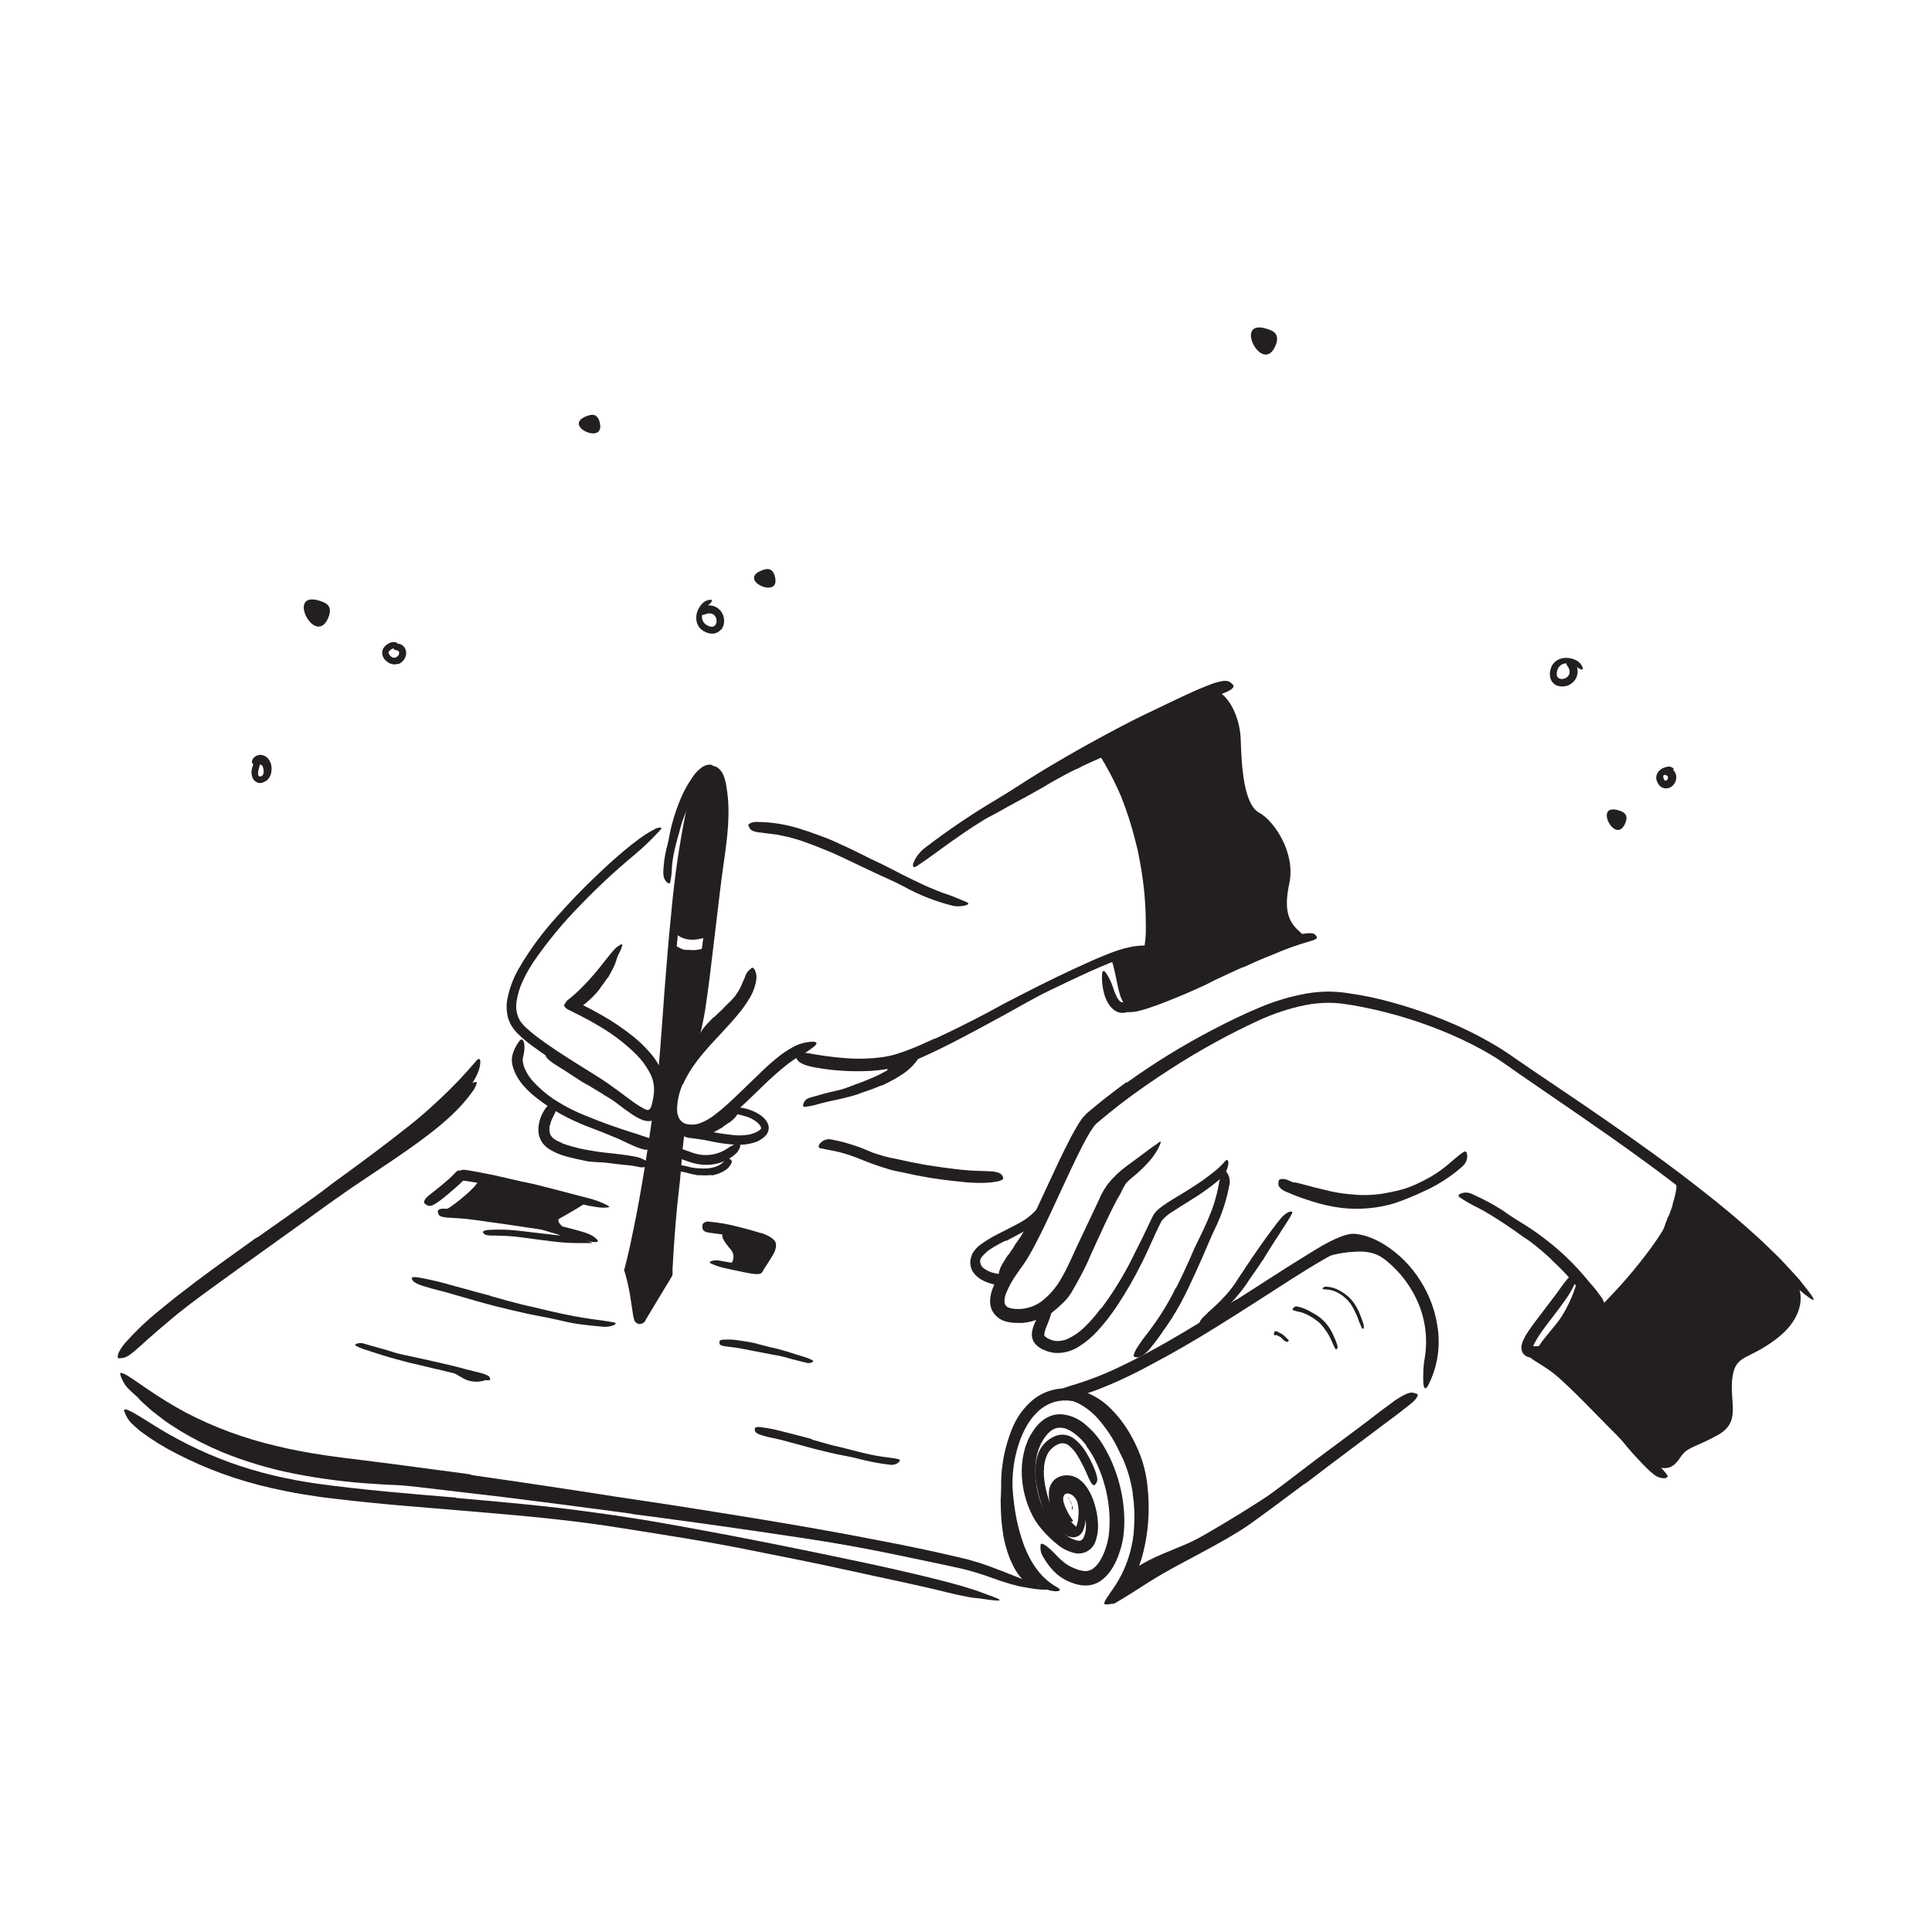 <svg width="320" height="320" viewBox="0 0 320 320" fill="none" xmlns="http://www.w3.org/2000/svg">
<path d="M177.231 248.486C177.192 248.393 177.097 248.309 176.979 248.227C176.983 248.22 176.986 248.213 176.989 248.207C176.978 248.201 176.966 248.196 176.954 248.191V248.055V248L176.985 248.031C177.001 248.06 177.022 248.087 177.046 248.111C177.025 248.142 177.006 248.174 176.989 248.207C177.073 248.249 177.144 248.314 177.194 248.394C177.221 248.424 177.242 248.46 177.255 248.499C177.293 248.558 177.324 248.622 177.348 248.689C177.442 248.896 177.504 249.115 177.534 249.34C177.576 249.427 177.623 249.512 177.674 249.594V249.674C177.668 249.69 177.668 249.707 177.674 249.723V249.963V250.043C177.674 250.045 177.673 250.046 177.673 250.048C177.673 250.048 177.674 250.049 177.674 250.049V250.08C177.672 250.069 177.672 250.059 177.673 250.048C177.662 250.029 177.645 250.015 177.625 250.006C177.589 249.961 177.545 249.924 177.495 249.895C177.514 249.86 177.531 249.823 177.545 249.785C177.564 249.671 177.564 249.554 177.545 249.44C177.542 249.407 177.538 249.373 177.534 249.34C177.527 249.326 177.52 249.312 177.514 249.299C177.404 249.033 177.309 248.762 177.231 248.486Z" fill="#231F20"/>
<path d="M187.631 247.385C187.372 245.604 186.901 243.86 186.228 242.191C186 241.575 185.655 241.009 185.391 240.406C184.408 238.282 183.1 236.324 181.514 234.603C180.795 233.87 179.984 233.232 179.102 232.708C177.976 232.052 176.71 231.676 175.409 231.612C175.009 231.612 175.028 231.415 175.409 231.218C175.65 231.086 175.909 230.99 176.178 230.935C176.559 230.867 176.949 230.867 177.329 230.935C178.803 231.207 180.181 231.855 181.329 232.818C182.445 233.742 183.423 234.819 184.234 236.018C185.26 237.431 186.175 238.921 186.972 240.474C187.803 242.209 188.423 244.037 188.818 245.92C189.061 247.074 189.221 248.244 189.298 249.422C189.413 251.196 189.345 252.978 189.095 254.738C188.917 256.085 188.654 257.419 188.308 258.732C188.222 259.015 188.142 259.298 188.043 259.582C187.934 259.966 187.766 260.332 187.545 260.665C187.439 260.833 187.288 260.968 187.108 261.052C187.04 261.085 186.97 261.112 186.898 261.132C186.702 261.163 186.708 260.683 186.868 259.902C187.425 257.566 187.753 255.181 187.846 252.782C187.966 250.981 187.886 249.173 187.606 247.391L187.631 247.385Z" fill="#231F20"/>
<path d="M172.88 243.557C172.881 244.647 173.009 245.733 173.262 246.794C173.385 247.329 173.538 247.865 173.705 248.4C173.797 248.665 173.877 248.929 173.982 249.188L174.129 249.582C174.172 249.695 174.221 249.806 174.277 249.914C174.659 250.595 175.122 251.227 175.655 251.797C176.085 252.309 176.591 252.751 177.157 253.108C177.357 253.238 177.589 253.313 177.828 253.323C177.963 253.323 178.062 253.243 178.209 253.015C178.458 252.398 178.597 251.742 178.622 251.077C178.691 250.387 178.647 249.691 178.492 249.015C178.373 248.461 178.053 247.97 177.594 247.637C177.126 247.323 176.56 247.255 176.32 247.569C175.92 247.994 176.111 248.8 176.406 249.526C176.708 250.272 177.099 250.978 177.569 251.631C177.858 252.006 177.698 252.142 177.225 251.951C176.493 251.582 175.898 250.989 175.526 250.259C175.291 249.829 175.117 249.37 175.009 248.892C174.948 248.618 174.925 248.336 174.942 248.055C174.955 247.726 175.048 247.406 175.212 247.12C175.387 246.8 175.656 246.54 175.982 246.375C176.307 246.219 176.669 246.155 177.028 246.191C177.619 246.264 178.173 246.517 178.615 246.917C179.026 247.291 179.342 247.757 179.538 248.277C179.712 248.747 179.824 249.237 179.871 249.735C179.947 250.668 179.889 251.607 179.698 252.523C179.642 252.832 179.551 253.133 179.428 253.422C179.287 253.783 179.045 254.097 178.732 254.326C178.374 254.575 177.932 254.674 177.502 254.603C177.162 254.554 176.834 254.441 176.535 254.271C175.534 253.684 174.663 252.899 173.975 251.963C173.587 251.469 173.249 250.937 172.966 250.375C172.708 249.76 172.517 249.243 172.351 248.665C171.98 247.518 171.717 246.34 171.563 245.145C171.337 243.632 171.487 242.087 172 240.646C172.451 239.526 173.29 238.604 174.363 238.049C174.912 237.746 175.534 237.599 176.16 237.625C176.783 237.675 177.38 237.899 177.883 238.271C178.595 238.817 179.205 239.483 179.686 240.24C180.155 240.958 180.566 241.711 180.917 242.492C181.071 242.837 181.231 243.169 181.366 243.52C181.846 244.837 181.834 245.305 181.538 245.692C181.48 245.786 181.412 245.872 181.335 245.951C181.071 246.154 180.72 245.686 180.302 244.788C179.763 243.445 179.112 242.151 178.357 240.917C178.008 240.36 177.569 239.866 177.058 239.452C176.868 239.289 176.642 239.171 176.399 239.107C176.156 239.043 175.902 239.035 175.655 239.083C175.232 239.188 174.837 239.386 174.498 239.662C174.32 239.806 174.149 239.96 173.988 240.123C173.843 240.297 173.709 240.48 173.588 240.671C173.118 241.556 172.889 242.549 172.923 243.551L172.88 243.557Z" fill="#231F20"/>
<path d="M55.385 244.517C54.646 244.412 53.914 244.265 53.188 244.111L50.985 243.692C50.455 243.588 49.92 243.502 49.391 243.378C47.524 242.944 45.678 242.445 43.852 241.883L41.391 241.151C40.874 240.985 40.363 240.806 39.852 240.622C39.345 240.428 38.849 240.204 38.369 239.951C38.068 239.797 38.178 239.668 38.511 239.612C38.999 239.555 39.493 239.61 39.957 239.772C42.012 240.418 44.123 240.892 46.234 241.44C47.538 241.737 48.857 241.967 50.185 242.129C51.645 242.355 53.106 242.56 54.566 242.745C55.465 242.855 56.363 242.997 57.268 243.083C58.64 243.231 60.019 243.378 61.385 243.428C62.443 243.465 63.489 243.391 64.541 243.348C64.775 243.348 64.997 243.348 65.231 243.348C66.092 243.348 66.363 243.489 66.541 243.963C66.591 244.064 66.632 244.169 66.665 244.277C66.739 244.628 66.382 244.892 65.735 245.022C63.772 245.321 61.777 245.358 59.803 245.132C58.314 245.009 56.819 244.825 55.335 244.622L55.385 244.517Z" fill="#231F20"/>
<path d="M80.96 228.369C80.343 228.679 79.664 228.846 78.973 228.856C78.283 228.867 77.599 228.722 76.972 228.431C75.826 227.821 74.728 227.125 73.686 226.351L76.763 227.077L80.96 228.369Z" fill="#231F20"/>
<path d="M121.034 209.385C121.326 209.049 121.488 208.618 121.488 208.172C121.488 207.727 121.326 207.296 121.034 206.96C119.969 205.692 118.474 203.938 121.034 203.606C123.594 203.274 127.594 205.963 127.594 205.963C127.594 205.963 127.92 206.64 126.868 208.492L125.815 210.338L121.034 209.385Z" fill="#231F20"/>
<path d="M97.151 198.818C96.978 198.818 76.96 194.911 79.04 195.157C80.579 195.342 74.646 200.203 73.655 200.412C73.655 200.412 71.194 199.889 74.849 200.745C78.505 201.6 91.465 203.268 93.028 203.606C94.591 203.945 91.655 202.431 92.708 201.809C93.409 201.403 98.092 198.862 97.151 198.818Z" fill="#231F20"/>
<path d="M64.572 192.48L58.222 196.745L55.932 198.345L47.766 203.852C46.535 204.671 45.379 205.532 44.203 206.369C42.689 207.446 41.194 208.554 39.6 209.52C39.108 209.822 39.034 209.588 39.286 209.102C39.72 208.37 40.295 207.732 40.978 207.225C43.975 204.905 47.132 202.763 50.302 200.665C52.215 199.434 54.117 197.988 56.031 196.64L62.375 192.246C63.686 191.354 65.003 190.474 66.295 189.569C68.258 188.209 70.215 186.818 72.025 185.298C73.399 184.118 74.708 182.863 75.945 181.538L76.757 180.671C77.105 180.277 77.481 179.909 77.883 179.569C78.093 179.405 78.34 179.295 78.603 179.249C78.702 179.249 78.812 179.206 78.886 179.206C78.96 179.206 79.009 179.366 78.886 179.643C78.738 180.051 78.531 180.435 78.271 180.782C76.345 183.52 73.674 185.871 70.886 188C68.825 189.582 66.683 191.046 64.56 192.505L64.572 192.48Z" fill="#231F20"/>
<path d="M104.572 250.714C97.549 249.762 90.521 248.849 83.489 247.975L75.791 247.071L69.022 246.277C67.889 246.16 66.757 246.018 65.662 245.975C64.566 245.932 63.379 245.883 62.234 245.797C57.66 245.529 53.11 244.949 48.615 244.062C44.616 243.269 40.701 242.098 36.923 240.566C34.513 239.565 32.179 238.39 29.939 237.052C28.825 236.308 27.692 235.692 26.683 234.849L25.139 233.655C24.646 233.231 24.166 232.782 23.686 232.351C22.492 231.255 22.775 231.274 23.988 231.938C24.603 232.258 25.415 232.782 26.449 233.342C26.954 233.631 27.495 233.957 28.062 234.295C28.345 234.468 28.677 234.628 28.954 234.8L29.871 235.36L30.695 235.871L31.545 236.338C32.111 236.646 32.671 236.954 33.249 237.268C34.412 237.822 35.563 238.425 36.769 238.898C37.975 239.372 39.163 239.865 40.375 240.314C40.991 240.542 41.606 240.72 42.222 240.929C42.837 241.138 43.452 241.329 44.068 241.489L45.951 242.006L47.852 242.443C48.468 242.597 49.126 242.72 49.766 242.837C50.406 242.954 51.046 243.095 51.692 243.2C54.277 243.625 56.88 243.969 59.508 244.209C61.077 244.345 62.665 244.474 64.271 244.529C65.083 244.572 65.852 244.585 66.732 244.646C67.612 244.708 68.363 244.788 69.194 244.868C72.443 245.194 75.698 245.551 78.923 245.932C86.016 246.777 93.108 247.651 100.197 248.554C104.56 249.114 108.917 249.711 113.274 250.308C119.865 251.218 126.486 252.197 133.022 253.206C138.098 254 143.089 254.726 148.086 255.717C149.188 255.932 150.271 256.142 151.372 256.406C155.465 257.403 156.702 258.129 157.403 258.788C157.558 258.933 157.702 259.089 157.834 259.255C157.951 259.458 157.618 259.385 156.911 259.188C156.203 258.991 155.065 258.714 153.582 258.388C149.206 257.397 144.615 256.634 139.969 255.865C135.323 255.095 130.585 254.382 125.815 253.686C118.763 252.658 111.662 251.674 104.578 250.757L104.572 250.714Z" fill="#231F20"/>
<path d="M166.154 254.086C165.929 252.712 165.802 251.324 165.772 249.932C165.772 249.428 165.735 248.923 165.742 248.425C165.798 246.661 165.96 244.902 166.228 243.157C166.345 242.388 166.455 241.619 166.572 240.849L166.818 239.385C166.923 238.899 167.04 238.419 167.188 237.945C167.366 237.329 167.889 238.271 167.723 239.378C167.415 241.348 167.206 243.311 166.96 245.298C166.889 245.901 166.858 246.507 166.868 247.114V248.037L166.911 248.954C166.947 250.294 167.071 251.63 167.28 252.954C167.419 253.763 167.602 254.564 167.828 255.354C168.156 256.548 168.625 257.698 169.225 258.782C169.731 259.572 170.314 260.31 170.966 260.985C171.1 261.136 171.242 261.28 171.391 261.415C171.945 261.932 172.006 262.203 171.852 262.615C171.827 262.712 171.794 262.807 171.754 262.898C171.618 263.163 171.182 263.145 170.671 262.782L170.117 262.351C169.938 262.196 169.767 262.032 169.606 261.858C169.262 261.525 168.947 261.163 168.665 260.775C168.406 260.375 168.123 259.969 167.902 259.545L167.286 258.228C166.769 256.891 166.382 255.509 166.129 254.099L166.154 254.086Z" fill="#231F20"/>
<path d="M221.403 206.542C222.19 206.394 222.985 206.296 223.785 206.246C224.08 206.246 224.4 206.185 224.665 206.178C225.708 206.186 226.744 206.345 227.742 206.652C228.193 206.789 228.631 206.964 229.052 207.175C229.62 207.424 230.087 207.858 230.375 208.406C230.462 208.591 230.246 208.665 229.988 208.671C229.716 208.682 229.447 208.609 229.218 208.462C228.398 207.89 227.453 207.521 226.462 207.385C225.791 207.286 225.112 207.267 224.437 207.329C223.68 207.358 222.925 207.437 222.178 207.563C221.717 207.643 221.255 207.729 220.8 207.852C220.108 208.019 219.429 208.237 218.769 208.505C218.273 208.731 217.796 208.997 217.342 209.298C217.237 209.36 217.151 209.44 217.046 209.495C216.665 209.717 216.511 209.729 216.271 209.495C216.222 209.446 216.16 209.403 216.111 209.348C215.957 209.169 216.025 208.911 216.289 208.683C217.13 208.02 218.08 207.508 219.095 207.169C219.858 206.902 220.637 206.686 221.428 206.523L221.403 206.542Z" fill="#231F20"/>
<path d="M210.148 249.44C208.265 250.622 206.359 251.776 204.431 252.905C203.729 253.311 203.046 253.754 202.332 254.135C201.102 254.837 199.809 255.502 198.535 256.148C197.262 256.794 195.908 257.379 194.597 257.926C193.428 258.412 192.271 258.929 191.175 259.502C189.79 260.239 188.468 261.091 187.225 262.049C186.837 262.338 186.646 262.049 186.751 261.545C186.962 260.781 187.449 260.124 188.117 259.699C191.009 257.772 194.215 256.794 197.151 255.446C198.929 254.609 200.689 253.52 202.425 252.498C204.332 251.366 206.226 250.199 208.105 248.997C209.262 248.258 210.408 247.506 211.545 246.739C213.268 245.582 215.003 244.419 216.671 243.2C217.969 242.265 219.163 241.231 220.431 240.277C220.714 240.068 220.985 239.859 221.268 239.662C222.345 238.911 222.745 238.757 223.175 238.88C223.275 238.897 223.372 238.926 223.465 238.966C223.723 239.108 223.428 239.582 222.72 240.259C220.543 242.259 218.219 244.092 215.766 245.742C213.92 247.034 212.074 248.271 210.172 249.489L210.148 249.44Z" fill="#231F20"/>
<path d="M276.308 201.569C276.548 201.003 276.775 200.431 276.96 199.846C277.028 199.631 277.052 199.409 277.108 199.2C277.345 198.456 277.526 197.695 277.649 196.923C277.687 196.591 277.674 196.255 277.612 195.926C277.538 195.502 277.366 195.163 277.305 194.763C277.305 194.634 277.526 194.468 277.834 194.425C278.001 194.393 278.174 194.412 278.331 194.479C278.487 194.546 278.621 194.657 278.714 194.8C279.162 195.795 279.252 196.915 278.966 197.969C278.873 198.261 278.812 198.563 278.782 198.868C278.726 199.163 278.689 199.483 278.622 199.76C278.455 200.375 278.252 201.028 278.037 201.649L277.618 202.775C277.409 203.348 277.138 203.895 276.929 204.462C276.769 204.898 276.695 205.366 276.542 205.809C276.505 205.908 276.486 206.012 276.443 206.105C276.271 206.462 276.111 206.523 275.742 206.412L275.483 206.338C275.359 206.292 275.253 206.208 275.181 206.097C275.109 205.986 275.075 205.855 275.083 205.723C275.15 204.899 275.335 204.089 275.631 203.317C275.723 203.022 275.822 202.732 275.932 202.443C276.043 202.154 276.166 201.871 276.265 201.575L276.308 201.569Z" fill="#231F20"/>
<path d="M264.615 216.997C260.794 223.766 253.538 225.052 254.837 223.022C255.883 221.366 257.483 219.828 258.622 218.098C259.722 216.357 260.573 214.47 261.151 212.492L264.615 216.997Z" fill="#231F20"/>
<path d="M254.806 224.782C254.806 224.782 262.425 222.228 268.769 213.754C275.114 205.28 279.76 197.754 279.717 196.289C279.717 196.289 295.268 209.766 297.108 211.846C298.948 213.926 298.954 218.16 294.185 221.791C289.415 225.422 287.446 224.252 286.929 228.265C286.412 232.277 288.486 235.52 284.468 237.723C280.449 239.926 279.545 239.538 278.252 241.483C276.96 243.428 275.834 243.397 273.945 242.831C272.055 242.265 262.474 229.828 259.077 227.618C255.68 225.409 254.806 224.782 254.806 224.782Z" fill="#231F20"/>
<path d="M167.009 207.865C167.298 207.452 167.582 207.046 167.858 206.634C167.957 206.48 168.025 206.308 168.123 206.16C168.486 205.631 168.868 205.108 169.218 204.566C169.368 204.324 169.499 204.071 169.612 203.809C169.708 203.454 169.888 203.127 170.135 202.855C170.32 202.695 171.311 203.538 171.132 203.92C170.808 204.598 170.394 205.229 169.902 205.797C169.626 206.166 169.385 206.56 169.182 206.972C168.911 207.397 168.634 207.822 168.357 208.246L167.84 209.028C167.588 209.428 167.317 209.815 167.095 210.222C166.874 210.628 166.825 210.905 166.671 211.231C166.644 211.306 166.613 211.38 166.578 211.452C166.431 211.717 166.302 211.748 165.963 211.612L165.742 211.52C165.632 211.476 165.54 211.396 165.481 211.293C165.422 211.191 165.399 211.071 165.415 210.954C165.543 210.295 165.801 209.667 166.172 209.108C166.425 208.683 166.708 208.265 166.966 207.84L167.009 207.865Z" fill="#231F20"/>
<path d="M182.215 204.449L180.585 208C180.388 208.437 180.228 208.892 180.012 209.323C179.28 210.849 178.468 212.351 177.612 213.822C177.235 214.506 176.756 215.128 176.191 215.668C175.519 216.346 174.802 216.977 174.043 217.557C173.803 217.735 173.705 217.557 173.748 217.262C173.829 216.8 174.043 216.373 174.363 216.031C175.055 215.42 175.695 214.753 176.277 214.037C176.769 213.317 177.212 212.425 177.698 211.575C178.244 210.522 178.731 209.439 179.157 208.332L180.763 204.72L181.778 202.498C182.295 201.378 182.862 200.271 183.415 199.169C183.846 198.314 184.24 197.452 184.745 196.628C184.859 196.445 184.982 196.268 185.114 196.098C185.216 195.962 185.327 195.833 185.446 195.711C185.535 195.629 185.632 195.557 185.735 195.495C185.806 195.453 185.884 195.425 185.965 195.414C186.047 195.402 186.13 195.407 186.209 195.428C186.281 195.44 186.351 195.461 186.418 195.489C186.615 195.588 186.535 195.951 186.258 196.394C185.982 196.837 185.865 197.095 185.692 197.477C185.52 197.858 185.286 198.197 185.077 198.572C184.677 199.317 184.289 200.092 183.902 200.874C183.335 202.037 182.763 203.218 182.234 204.418L182.215 204.449Z" fill="#231F20"/>
<path d="M224.492 197.895C225.882 197.986 227.277 197.94 228.658 197.76C229.163 197.699 229.662 197.575 230.166 197.489C231.947 197.156 233.692 196.655 235.378 195.994C236.126 195.695 236.851 195.346 237.551 194.948C238.443 194.449 239.317 193.914 240.203 193.391C240.486 193.237 240.56 193.391 240.455 193.723C240.273 194.19 239.959 194.594 239.551 194.886C238.666 195.523 237.715 196.062 236.714 196.492C235.72 196.945 234.691 197.315 233.637 197.6C232.406 197.951 231.089 198.357 229.778 198.597C228.336 198.868 226.871 198.996 225.403 198.979C224.502 198.978 223.602 198.924 222.708 198.819C221.357 198.653 220.02 198.39 218.708 198.031C217.698 197.766 216.702 197.502 215.723 197.175C215.508 197.102 215.292 197.04 215.077 196.96C214.289 196.64 214.086 196.419 214 196.16C213.977 196.102 213.958 196.042 213.945 195.982C213.945 195.803 214.302 195.803 214.911 195.926C215.803 196.135 216.689 196.412 217.6 196.64C218.511 196.868 219.446 197.089 220.332 197.299C221.696 197.607 223.084 197.796 224.48 197.865L224.492 197.895Z" fill="#231F20"/>
<path d="M178.246 127.385C176.855 128.068 175.483 128.806 174.117 129.582C173.625 129.858 173.151 130.197 172.652 130.462C170.898 131.465 169.12 132.431 167.329 133.391C166.542 133.828 165.742 134.265 164.966 134.708C164.468 134.991 163.951 135.249 163.428 135.495C162.905 135.742 162.357 135.932 161.809 136.111C161.465 136.222 161.434 136.031 161.612 135.705C161.892 135.243 162.275 134.853 162.732 134.566C163.692 133.914 164.708 133.378 165.717 132.812C166.726 132.246 167.748 131.686 168.794 131.138C170.025 130.48 171.255 129.668 172.486 128.935C173.852 128.135 175.243 127.354 176.652 126.609L177.963 125.938L179.292 125.323C179.951 124.985 180.652 124.708 181.335 124.412L183.403 123.582C183.951 123.397 184.48 123.175 185.015 122.966C185.551 122.757 186.105 122.622 186.658 122.462C186.895 122.377 187.141 122.319 187.391 122.289C188.338 122.172 188.622 122.215 188.886 122.449C188.94 122.495 188.992 122.545 189.04 122.597C189.151 122.751 188.812 123.028 188.178 123.268L185.36 124.351C184.892 124.554 184.406 124.708 183.92 124.88L182.48 125.458C181.766 125.748 181.065 126.074 180.357 126.388C179.649 126.702 178.948 127.052 178.258 127.422L178.246 127.385Z" fill="#231F20"/>
<path d="M120.775 185.914L119.902 186.529C119.801 186.617 119.696 186.699 119.588 186.775C119.188 187.009 118.775 187.231 118.357 187.452C118.166 187.538 118.006 187.674 117.803 187.76C117.675 187.847 117.53 187.908 117.378 187.937C117.225 187.967 117.069 187.965 116.917 187.932C116.806 187.895 116.88 187.754 116.948 187.594C116.982 187.521 117.006 187.445 117.022 187.366C117.036 187.3 117.068 187.238 117.114 187.188C117.475 186.89 117.877 186.645 118.308 186.462C118.578 186.304 118.83 186.116 119.058 185.902L119.895 185.286C120.068 185.157 120.24 185.028 120.406 184.892C120.572 184.757 120.905 184.474 121.138 184.246C121.307 184.062 121.465 183.869 121.612 183.668L121.729 183.551C121.787 183.498 121.863 183.468 121.942 183.468C122.02 183.468 122.096 183.498 122.154 183.551L122.265 183.618C122.322 183.664 122.363 183.727 122.381 183.799C122.399 183.87 122.393 183.945 122.363 184.012C122.326 184.135 122.289 184.258 122.246 184.382C122.188 184.488 122.125 184.59 122.055 184.689C121.925 184.892 121.774 185.082 121.606 185.255C121.348 185.502 121.065 185.729 120.788 185.957L120.775 185.914Z" fill="#231F20"/>
<path d="M99.926 181.255C99.108 180.751 98.289 180.258 97.465 179.772C97.157 179.594 96.849 179.452 96.535 179.268L93.403 177.231L92 176.351C91.705 176.154 91.385 175.957 91.126 175.735C90.823 175.52 90.57 175.243 90.382 174.923C90.32 174.628 90.382 174.726 90.517 174.849C90.767 175.012 91.025 175.16 91.292 175.292C92.523 175.969 93.815 176.523 95.058 177.268C95.797 177.705 96.646 178.018 97.421 178.443L99.957 179.871L101.514 180.769L103.858 182.166C104.474 182.517 105.089 182.812 105.705 183.182C105.841 183.263 105.972 183.351 106.098 183.446C106.578 183.803 106.603 184.062 106.498 184.369C106.477 184.437 106.45 184.503 106.418 184.566C106.302 184.757 106 184.751 105.612 184.609C104.535 184.111 103.489 183.415 102.382 182.763C101.563 182.271 100.745 181.766 99.92 181.286L99.926 181.255Z" fill="#231F20"/>
<path d="M98.665 185.938C99.415 186.308 100.172 186.671 100.935 187.028C101.212 187.151 101.502 187.255 101.778 187.385C102.757 187.84 103.735 188.302 104.726 188.726C105.169 188.917 105.618 189.083 106.068 189.237C106.645 189.412 107.207 189.634 107.748 189.902C107.908 189.982 107.871 190.142 107.668 190.265C107.388 190.423 107.06 190.475 106.745 190.412C106.131 190.261 105.531 190.055 104.954 189.797C104.375 189.551 103.803 189.292 103.237 189.003C102.566 188.652 101.815 188.388 101.114 188.086C100.412 187.785 99.557 187.391 98.788 187.034L97.366 186.363L95.225 185.335C94.665 185.083 94.105 184.855 93.569 184.56C93.446 184.492 93.329 184.431 93.212 184.357C92.775 184.092 92.683 183.895 92.708 183.698C92.708 183.649 92.708 183.6 92.708 183.557C92.708 183.514 93.003 183.44 93.323 183.557C93.809 183.748 94.326 183.932 94.843 184.123L96.369 184.831L98.652 185.908L98.665 185.938Z" fill="#231F20"/>
<path d="M118.246 168.492L119.674 167.151C119.846 166.985 119.988 166.8 120.16 166.634C120.775 166.062 121.348 165.483 121.883 164.868C122.111 164.593 122.317 164.301 122.498 163.994C122.705 163.584 122.939 163.19 123.2 162.812C123.298 162.702 123.489 162.812 123.649 162.997C123.739 163.11 123.801 163.242 123.83 163.383C123.86 163.524 123.857 163.67 123.822 163.809C123.471 164.778 122.883 165.644 122.111 166.326C121.655 166.732 121.292 167.231 120.88 167.662C120.468 168.092 119.938 168.591 119.465 169.052C119.175 169.335 118.886 169.612 118.609 169.902C118.173 170.326 117.762 170.776 117.378 171.249C117.117 171.626 116.882 172.021 116.677 172.431L116.548 172.695C116.369 173.015 116.234 173.071 115.932 172.985L115.711 172.923C115.654 172.899 115.603 172.864 115.56 172.82C115.517 172.776 115.484 172.723 115.461 172.666C115.439 172.609 115.428 172.547 115.43 172.486C115.431 172.424 115.445 172.364 115.471 172.308C115.747 171.43 116.207 170.62 116.818 169.932C117.262 169.422 117.735 168.942 118.203 168.468L118.246 168.492Z" fill="#231F20"/>
<path d="M100.615 161.975C100.265 162.492 99.902 163.003 99.514 163.502C99.379 163.686 99.268 163.889 99.12 164.062C98.6 164.697 98.026 165.286 97.403 165.822C97.262 165.938 97.126 166.062 96.991 166.185C96.855 166.308 96.695 166.406 96.554 166.517C96.179 166.839 95.724 167.051 95.237 167.132C95.083 167.132 95.058 166.948 95.108 166.714C95.133 166.477 95.245 166.258 95.422 166.098C95.582 165.969 95.742 165.865 95.895 165.735C96.041 165.594 96.195 165.463 96.357 165.342C96.511 165.206 96.677 165.077 96.843 164.948C97.009 164.819 97.163 164.659 97.335 164.523C97.722 164.141 98.062 163.716 98.351 163.255C98.702 162.769 99.046 162.271 99.379 161.76L99.994 160.806C100.295 160.32 100.609 159.834 100.855 159.323C101.065 158.929 101.212 158.523 101.409 158.123C101.446 158.033 101.491 157.946 101.545 157.865C101.76 157.569 101.883 157.502 102.08 157.526H102.209C102.338 157.563 102.375 157.754 102.338 158.025C102.277 158.43 102.174 158.828 102.031 159.212C101.901 159.608 101.74 159.992 101.551 160.363C101.274 160.917 100.972 161.471 100.652 162.012L100.615 161.975Z" fill="#231F20"/>
<path d="M105.274 189.452C103.052 188.714 100.738 187.938 98.505 187.046C97.692 186.726 96.862 186.431 96.043 186.062C93.146 184.847 90.449 183.202 88.043 181.182C87.513 180.707 87.016 180.197 86.554 179.655C86.092 179.085 85.694 178.466 85.366 177.809C85.161 177.372 84.998 176.917 84.88 176.449C84.761 175.943 84.746 175.417 84.837 174.905C85.055 173.983 85.476 173.121 86.068 172.382C86.406 171.945 86.683 172.228 86.825 172.825C86.915 173.568 86.855 174.321 86.646 175.04C86.574 175.319 86.559 175.61 86.603 175.895C86.655 176.235 86.746 176.567 86.874 176.886C87.161 177.589 87.555 178.243 88.043 178.825C89.144 180.084 90.409 181.191 91.803 182.117C93.6 183.275 95.514 184.24 97.514 184.997C99.698 185.902 101.938 186.695 104.209 187.422C104.898 187.643 105.637 187.871 106.326 188.111L108.418 188.8C110.535 189.477 112.695 190.197 114.775 190.954C116.274 191.478 117.913 191.43 119.378 190.818C119.684 190.684 119.98 190.53 120.265 190.357C121.292 189.674 121.637 189.483 122.111 189.526C122.223 189.519 122.337 189.519 122.449 189.526C122.615 189.569 122.652 189.735 122.566 190.031C122.414 190.451 122.163 190.829 121.834 191.132C120.477 192.33 118.72 192.973 116.911 192.935C116.001 192.926 115.099 192.768 114.24 192.468L111.975 191.674C109.748 190.923 107.434 190.222 105.151 189.446L105.274 189.452Z" fill="#231F20"/>
<path d="M111.945 154.615C111.945 154.615 113.071 132.105 117.151 128.351C121.231 124.597 119.169 141.403 118.382 145.871C117.594 150.338 117.151 155.151 117.151 155.151C117.151 155.151 113.846 156.56 111.945 154.615Z" fill="#231F20"/>
<path d="M111.618 157.538C111.618 157.538 114.431 158.585 116.542 158.043L114.591 174.154C114.591 174.154 110.855 180.338 110.935 182.437C111.015 184.535 112.166 187.132 113.071 187.415C113.071 187.415 109.705 204.517 110.935 209.957L110.634 211.452C110.634 211.452 106.566 219.003 106.265 218.769C105.963 218.535 104.332 210.462 104.332 210.462C104.332 210.462 106.603 196.695 106.948 193.175C107.145 191.151 108.868 184.788 109.569 179.329C110.086 175.311 109.631 171.772 109.742 170.874C110 168.745 111.618 157.538 111.618 157.538Z" fill="#231F20"/>
<path d="M146.732 176C146.874 176.274 146.958 176.574 146.977 176.881C146.997 177.189 146.952 177.497 146.846 177.786C146.74 178.076 146.576 178.34 146.362 178.562C146.149 178.784 145.891 178.96 145.606 179.077C143.446 180.185 149.397 176.8 151.108 174.985C152.818 173.169 146.732 176 146.732 176Z" fill="#231F20"/>
<path d="M190.252 156.923C190.628 158.345 188.665 166.455 186.72 166.443C185.237 166.443 184.972 161.132 184.098 159.058L190.252 156.923Z" fill="#231F20"/>
<path d="M187.594 166.862C187.594 166.862 190.295 165.015 190.745 154.185C191.194 143.354 188.332 134.388 185.945 130.129C183.557 125.871 182.018 123.126 182.018 123.126C182.018 123.126 197.822 115.163 200.271 114.431C202.72 113.698 205.378 118.08 205.508 122.548C205.637 127.015 206.025 133.237 208.548 134.597C211.071 135.957 214.634 141.329 213.551 146.32C212.468 151.311 213.735 152.997 215.452 154.486C217.169 155.975 215.452 156.086 210.818 157.508C206.185 158.929 197.612 163.298 195.366 164.277C193.12 165.255 187.594 166.862 187.594 166.862Z" fill="#231F20"/>
<path d="M183.126 123.988C180.382 125.436 177.662 126.942 174.966 128.505C173.982 129.071 173.034 129.735 172.055 130.277C168.605 132.304 165.184 134.39 161.791 136.535C160.289 137.489 158.818 138.505 157.378 139.526C155.532 140.843 153.729 142.228 151.84 143.458C151.262 143.84 151.083 143.502 151.323 142.843C151.738 141.863 152.41 141.012 153.268 140.382C156.972 137.537 160.841 134.915 164.855 132.529C167.28 131.114 169.686 129.452 172.142 127.969C174.837 126.328 177.565 124.743 180.326 123.212C182.018 122.265 183.735 121.366 185.452 120.443C188.055 119.071 190.726 117.791 193.372 116.542C195.434 115.575 197.44 114.566 199.563 113.729C200.031 113.551 200.486 113.36 200.966 113.188C202.775 112.622 203.428 112.665 203.932 113.138C204.053 113.235 204.162 113.344 204.258 113.465C204.511 113.877 203.858 114.363 202.64 114.818C200.825 115.508 198.978 116.289 197.102 117.126C195.225 117.963 193.348 118.831 191.471 119.76C188.683 121.132 185.889 122.548 183.138 124.068L183.126 123.988Z" fill="#231F20"/>
<path d="M154.868 172.043C157.76 170.708 160.634 169.262 163.483 167.766L166.56 166.092C170.252 164.191 173.945 162.295 177.698 160.554C179.378 159.785 181.065 159.003 182.769 158.308C184.942 157.409 187.243 156.597 189.698 156.597C190.468 156.597 190.314 156.868 189.748 157.175C188.83 157.632 187.884 158.031 186.917 158.369C182.529 159.815 178.258 161.957 173.932 164.012C171.342 165.243 168.763 166.782 166.178 168.197C163.329 169.748 160.48 171.305 157.563 172.788C155.778 173.698 153.975 174.578 152.123 175.378C150.706 176.014 149.236 176.525 147.729 176.905C146.211 177.223 144.665 177.394 143.114 177.415C140.751 177.483 138.386 177.337 136.049 176.978C135.532 176.898 135.028 176.812 134.517 176.708C134.006 176.603 133.649 176.486 133.329 176.382C133.065 176.281 132.809 176.157 132.566 176.012C132.245 175.829 132 175.536 131.877 175.188C131.818 175.051 131.772 174.909 131.742 174.763C131.705 174.326 132.535 174.265 133.883 174.443C135.886 174.822 137.907 175.093 139.938 175.255C141.989 175.428 144.053 175.376 146.092 175.102C146.468 175.058 146.825 174.972 147.194 174.911C147.563 174.849 147.895 174.763 148.265 174.64C148.985 174.437 149.717 174.185 150.449 173.902C151.92 173.342 153.385 172.671 154.831 172.006L154.868 172.043Z" fill="#231F20"/>
<path d="M113.058 179.606C112.52 180.849 112.212 182.179 112.148 183.532C112.109 184.09 112.21 184.649 112.443 185.157C112.656 185.598 113.03 185.94 113.489 186.111C114.31 186.353 115.187 186.321 115.988 186.018C116.801 185.706 117.564 185.277 118.252 184.745C119.006 184.185 119.731 183.587 120.425 182.954C121.846 181.674 123.218 180.302 124.628 178.954C125.858 177.754 127.126 176.492 128.474 175.403C129.343 174.659 130.288 174.007 131.292 173.458C132.335 172.869 133.51 172.554 134.708 172.542C135.471 172.572 135.323 172.966 134.775 173.378C134.053 173.955 133.283 174.47 132.474 174.917C131.567 175.421 130.712 176.013 129.92 176.683C129.089 177.348 128.283 178.074 127.458 178.818C125.858 180.32 124.289 181.926 122.585 183.465C121.569 184.382 120.542 185.348 119.403 186.252C118.821 186.711 118.204 187.123 117.557 187.483C117.204 187.672 116.835 187.83 116.455 187.957C115.18 188.386 113.795 188.353 112.542 187.865C111.638 187.47 110.917 186.749 110.523 185.846C110.171 185.02 110.025 184.12 110.098 183.225C110.111 182.812 110.153 182.401 110.222 181.994C110.275 181.591 110.353 181.193 110.455 180.8C110.966 178.899 111.812 177.105 112.954 175.502C114.603 173.083 116.646 171.052 118.566 168.985C120.029 167.458 121.321 165.776 122.418 163.969C122.624 163.59 122.806 163.2 122.966 162.8C123.145 162.443 123.243 162.154 123.354 161.908C123.426 161.698 123.51 161.492 123.606 161.292C123.754 161.009 123.965 160.763 124.222 160.572C124.326 160.486 124.431 160.363 124.523 160.302C124.615 160.24 124.849 160.302 125.04 160.677C125.286 161.22 125.357 161.827 125.243 162.412C125.057 163.507 124.654 164.554 124.055 165.489C123.509 166.392 122.891 167.25 122.209 168.055C120.886 169.655 119.446 171.132 118.098 172.603C116.098 174.794 114.203 177.052 113.138 179.606H113.058Z" fill="#231F20"/>
<path d="M138.905 139.692C140.751 140.511 142.517 141.391 144.283 142.283C144.935 142.609 145.6 142.898 146.24 143.212C148.505 144.369 150.751 145.557 153.052 146.597C154.068 147.077 155.12 147.483 156.129 147.877C156.8 148.123 157.489 148.314 158.142 148.603C158.794 148.892 159.471 149.126 160.129 149.434C160.535 149.625 160.425 149.809 159.988 149.945C159.321 150.13 158.621 150.168 157.938 150.055C155.038 149.348 152.245 148.253 149.637 146.8C148.062 145.963 146.357 145.262 144.714 144.48C142.925 143.618 141.132 142.767 139.335 141.926L137.668 141.175L136 140.492C135.151 140.135 134.283 139.834 133.422 139.508C132.56 139.182 131.674 138.929 130.8 138.689C130.111 138.523 129.422 138.388 128.738 138.252L126.665 137.982C126.363 137.932 126.049 137.908 125.76 137.871C125.352 137.842 124.952 137.742 124.578 137.575C124.362 137.45 124.192 137.258 124.092 137.028C124.04 136.937 123.994 136.843 123.957 136.745C123.914 136.597 124.018 136.48 124.246 136.369C124.562 136.208 124.913 136.128 125.268 136.135C127.974 136.146 130.659 136.61 133.212 137.508C134.191 137.797 135.132 138.178 136.092 138.517C137.052 138.855 137.975 139.268 138.898 139.674L138.905 139.692Z" fill="#231F20"/>
<path d="M121.102 187.969C122.074 188.102 123.062 188.09 124.031 187.932C124.357 187.862 124.676 187.763 124.985 187.637L125.378 187.465L125.735 187.243C125.957 187.095 126.025 187.003 126.055 186.905C126.06 186.697 125.982 186.496 125.84 186.345C125.654 186.111 125.436 185.904 125.194 185.729C124.726 185.395 124.212 185.132 123.668 184.948C122.966 184.735 122.253 184.56 121.532 184.425C121.317 184.375 121.329 184.123 121.532 183.871C121.678 183.713 121.86 183.592 122.063 183.52C122.265 183.447 122.482 183.424 122.695 183.452C123.552 183.579 124.384 183.843 125.157 184.234C125.562 184.432 125.942 184.678 126.289 184.966C126.696 185.294 127.015 185.716 127.218 186.197C127.365 186.594 127.365 187.031 127.218 187.428C127.093 187.768 126.881 188.069 126.603 188.302C126.384 188.489 126.149 188.658 125.902 188.806L125.532 189.015L125.145 189.169C124.044 189.538 122.88 189.68 121.723 189.588C121.034 189.551 120.357 189.477 119.686 189.385C118.671 189.243 117.68 189.015 116.689 188.825C115.92 188.683 115.151 188.609 114.382 188.492C114.215 188.492 114.043 188.455 113.877 188.418C113.262 188.283 113.095 188.105 113.083 187.655C113.077 187.553 113.077 187.45 113.083 187.348C113.114 187.022 113.446 186.806 113.908 186.831C115.293 186.978 116.669 187.199 118.031 187.495C119.048 187.701 120.075 187.853 121.108 187.951L121.102 187.969Z" fill="#231F20"/>
<path d="M93.108 189.372C94.257 189.779 95.433 190.106 96.628 190.351C97.102 190.462 97.471 190.492 97.914 190.578C99.428 190.874 101.065 190.972 102.714 191.194C103.44 191.286 104.185 191.378 104.923 191.526C105.899 191.666 106.82 192.061 107.594 192.671C107.834 192.874 107.637 193.065 107.286 193.188C107.088 193.259 106.881 193.304 106.671 193.323C106.443 193.369 106.209 193.369 105.982 193.323C105.145 193.134 104.295 193.007 103.44 192.942C102.554 192.862 101.643 192.751 100.702 192.622C99.575 192.462 98.363 192.529 97.145 192.32C96.449 192.185 95.914 192.037 95.255 191.902C94.597 191.766 93.994 191.606 93.354 191.415C92.556 191.171 91.791 190.83 91.077 190.4C90.469 190.051 89.965 189.545 89.618 188.935C89.283 188.316 89.129 187.614 89.175 186.911C89.232 185.883 89.543 184.885 90.08 184.006C90.197 183.822 90.308 183.631 90.443 183.452C91.009 182.837 91.317 182.8 91.717 183.003C91.811 183.041 91.901 183.086 91.988 183.138C92.246 183.335 92.203 183.754 91.988 184.197C91.828 184.548 91.649 184.862 91.508 185.182C91.361 185.486 91.242 185.804 91.151 186.129C90.966 186.654 90.946 187.224 91.095 187.76C91.227 188.114 91.463 188.419 91.772 188.634C92.197 188.934 92.663 189.168 93.157 189.329L93.108 189.372Z" fill="#231F20"/>
<path d="M145.982 179.778C144.935 180.228 143.871 180.615 142.8 180.966C142.412 181.102 142.037 181.274 141.643 181.378C140.258 181.797 138.855 182.098 137.458 182.394C136.843 182.535 136.228 182.677 135.612 182.849C134.842 183.095 134.048 183.256 133.243 183.329C132.991 183.329 132.96 183.046 133.102 182.714C133.18 182.516 133.3 182.337 133.453 182.189C133.605 182.04 133.788 181.925 133.988 181.852C135.545 181.409 137.065 180.954 138.677 180.622C139.158 180.512 139.632 180.376 140.098 180.215C140.566 180.043 141.028 179.852 141.495 179.692L143.022 179.12C143.526 178.911 144.031 178.714 144.523 178.505C145.138 178.228 145.754 177.951 146.326 177.625C147.222 177.163 148.075 176.621 148.874 176.006C149.45 175.497 149.988 174.948 150.486 174.363C150.603 174.24 150.702 174.105 150.818 173.988C151.262 173.545 151.532 173.532 151.951 173.748C152.051 173.792 152.148 173.843 152.24 173.902C152.535 174.092 152.566 174.517 152.345 174.966C151.534 176.296 150.405 177.402 149.058 178.185C148.075 178.809 147.046 179.361 145.982 179.834V179.778Z" fill="#231F20"/>
<path d="M190.769 142.222C191.291 145.055 191.607 147.922 191.717 150.8C191.766 151.846 191.822 152.899 191.797 153.945C191.755 154.897 191.642 155.846 191.458 156.782C191.298 157.692 191.095 158.628 190.88 159.495C190.457 161.316 189.855 163.091 189.083 164.794C188.727 165.602 188.238 166.344 187.637 166.991C187.274 167.375 186.801 167.637 186.283 167.742C185.736 167.828 185.176 167.712 184.708 167.415C184.188 167.074 183.764 166.606 183.477 166.055C183.205 165.565 182.998 165.042 182.862 164.498C182.572 163.454 182.463 162.367 182.542 161.286C182.615 160.591 182.942 160.745 183.28 161.286C183.761 162.043 184.139 162.861 184.406 163.717C184.536 164.152 184.705 164.574 184.911 164.978C185.056 165.311 185.265 165.612 185.526 165.865C185.577 165.895 185.627 165.927 185.674 165.963C185.723 165.963 185.766 165.963 185.803 166.012C185.873 166.019 185.943 166.019 186.012 166.012C186.258 165.907 186.471 165.737 186.628 165.52C187.174 164.766 187.609 163.937 187.92 163.059C188.277 162.135 188.585 161.163 188.874 160.179C189.211 158.968 189.455 157.734 189.606 156.486C189.686 155.871 189.748 155.225 189.778 154.64C189.809 154.055 189.778 153.409 189.778 152.794C189.765 149.997 189.538 147.206 189.102 144.443C188.972 143.588 188.806 142.745 188.652 141.895C188.498 141.046 188.302 140.197 188.074 139.366C187.45 136.821 186.648 134.322 185.674 131.889C184.887 130.052 183.993 128.262 182.997 126.529C182.775 126.148 182.542 125.791 182.326 125.403C181.514 123.982 181.452 123.415 181.618 122.899C181.644 122.778 181.684 122.66 181.735 122.548C181.902 122.258 182.498 122.689 183.323 123.643C184.422 125.175 185.399 126.79 186.246 128.474C187.136 130.199 187.905 131.984 188.548 133.815C189.507 136.559 190.268 139.369 190.825 142.222H190.769Z" fill="#231F20"/>
<path d="M205.883 160.185C204.283 160.892 202.689 161.637 201.095 162.394C200.511 162.671 199.957 163.009 199.366 163.262C197.305 164.215 195.206 165.108 193.058 165.951C192.111 166.326 191.145 166.671 190.172 166.997C189.544 167.208 188.906 167.384 188.258 167.526C187.928 167.591 187.592 167.628 187.255 167.637C186.917 167.661 186.577 167.65 186.24 167.606C185.815 167.563 185.889 167.262 186.209 166.923C186.629 166.488 187.149 166.16 187.723 165.969C188.931 165.665 190.119 165.284 191.28 164.831L194.917 163.495C196.388 162.954 197.815 162.148 199.268 161.44C200.855 160.658 202.462 159.883 204.074 159.126C205.071 158.658 206.072 158.203 207.077 157.76C208.603 157.089 210.154 156.462 211.742 155.914C212.949 155.457 214.182 155.07 215.434 154.757C215.717 154.702 215.994 154.634 216.283 154.603C217.366 154.492 217.729 154.603 217.957 154.966C218.017 155.038 218.068 155.117 218.111 155.2C218.203 155.465 217.791 155.692 217.083 155.871C214.911 156.482 212.785 157.245 210.72 158.154C209.114 158.769 207.502 159.483 205.902 160.234L205.883 160.185Z" fill="#231F20"/>
<path d="M113.354 145.231C112.222 154.012 111.508 162.868 110.892 171.729L110.542 176.585C110.474 177.397 110.412 178.215 110.302 179.046L109.988 181.458C109.208 187.124 108.338 192.777 107.378 198.418C106.892 201.237 106.388 204.055 105.791 206.862C105.651 207.567 105.497 208.269 105.329 208.966C105.251 209.315 105.165 209.666 105.071 210.018L104.972 210.4C104.972 210.492 104.972 210.505 105.065 210.726C105.469 212.125 105.777 213.55 105.988 214.991L106.191 216.345L106.228 216.634C106.228 216.683 106.228 216.732 106.228 216.775C106.228 216.818 106.277 216.708 106.308 216.671C106.415 216.506 106.514 216.336 106.603 216.16C106.721 215.992 106.83 215.817 106.929 215.637L107.545 214.572L108.923 212.308L109.588 211.194L109.754 210.911C109.785 210.855 109.822 210.825 109.828 210.769V210.228C109.871 209.36 109.92 208.498 109.969 207.637C110.166 204.406 110.412 201.163 110.782 197.932C110.868 197.126 110.985 196.32 111.089 195.514C111.194 194.708 111.348 193.908 111.495 193.108C111.786 191.496 112.173 189.904 112.652 188.338C113.385 186.394 113.514 186.8 113.268 188.48C113.231 188.905 113.175 189.422 113.102 190C113.028 190.578 112.991 191.231 112.923 191.975C112.794 193.422 112.702 195.12 112.468 196.954C112.055 200.449 111.772 203.969 111.551 207.489L111.397 210.135V210.843C111.418 211.059 111.366 211.276 111.249 211.458L111.015 211.858L110.326 212.997L108.923 215.311L108.185 216.542L107.514 217.662L107.175 218.222L107.009 218.498L106.923 218.64L106.886 218.708V218.745C106.886 218.745 106.886 218.702 106.886 218.8C106.777 218.948 106.635 219.07 106.472 219.156C106.309 219.243 106.129 219.291 105.945 219.298H105.797C105.734 219.289 105.674 219.268 105.618 219.237C105.502 219.182 105.395 219.107 105.305 219.015L105.126 218.806C105.089 218.806 105.077 218.689 105.052 218.622L104.991 218.406C104.894 218.075 104.828 217.735 104.794 217.391L104.492 215.403C104.286 213.934 103.981 212.481 103.582 211.052L103.434 210.591L103.385 210.462C103.382 210.419 103.382 210.375 103.385 210.332L103.452 210.068L103.618 209.452C103.717 209.089 103.803 208.72 103.889 208.351C104.074 207.618 104.234 206.868 104.4 206.123C104.72 204.634 105.015 203.132 105.329 201.625C106.831 193.84 108.006 185.625 109.022 177.588C109.428 173.157 109.717 168.677 110.055 164.215C110.394 159.754 110.763 155.28 111.218 150.818C111.721 145.31 112.522 139.834 113.618 134.412C113.846 133.385 114.105 132.357 114.425 131.335C114.729 130.293 115.152 129.29 115.686 128.345C115.985 127.799 116.433 127.351 116.978 127.052C117.289 126.911 117.628 126.843 117.969 126.855C118.331 126.869 118.68 126.996 118.966 127.218C119.44 127.623 119.784 128.158 119.957 128.757C120.132 129.279 120.258 129.817 120.332 130.363C121.052 134.609 120.455 138.855 119.871 142.942C119.397 146.123 119.071 149.286 118.677 152.449C118.283 155.612 117.932 158.769 117.538 161.92C117.354 163.311 117.182 164.677 116.972 166.074C116.723 167.921 116.365 169.752 115.902 171.557C115.775 172.043 115.617 172.52 115.428 172.985C115.279 173.302 115.104 173.607 114.905 173.895C114.738 174.123 114.566 174.425 114.449 174.548C114.24 174.745 114.234 174.32 114.258 173.372C114.283 172.425 114.468 170.948 114.695 169.065C115.428 163.434 116.185 157.649 116.948 151.785C117.138 150.314 117.323 148.843 117.514 147.366C117.705 145.889 117.908 144.375 118.129 142.905C118.608 140.001 118.895 137.07 118.991 134.129C119.004 133.064 118.942 131.999 118.806 130.942C118.751 130.441 118.661 129.946 118.535 129.458C118.457 129.114 118.302 128.792 118.08 128.517C118.006 128.462 118.006 128.449 117.951 128.449C117.908 128.44 117.864 128.44 117.822 128.449C117.791 128.455 117.76 128.455 117.729 128.449H117.686C117.397 128.656 117.162 128.931 117.003 129.249C116.511 130.163 116.123 131.129 115.846 132.129C115.243 134.247 114.762 136.399 114.406 138.572C114.025 140.757 113.705 142.966 113.422 145.182L113.354 145.231Z" fill="#231F20"/>
<path d="M114 133.538C113.555 134.53 113.169 135.547 112.843 136.585C112.714 136.966 112.652 137.36 112.535 137.742C112.135 139.095 111.772 140.474 111.508 141.871C111.4 142.492 111.326 143.119 111.286 143.748C111.275 144.553 111.18 145.355 111.003 146.142C110.942 146.388 110.72 146.351 110.474 146.142C110.153 145.852 109.948 145.456 109.895 145.028C109.849 144.604 109.849 144.177 109.895 143.754C109.928 143.344 109.971 142.933 110.025 142.523C110.138 141.682 110.306 140.849 110.529 140.031C110.794 139.046 110.923 138 111.175 136.991C111.428 135.982 111.791 134.794 112.178 133.711C112.418 133.052 112.683 132.394 112.972 131.748C113.422 130.758 113.959 129.811 114.578 128.917C115.042 128.142 115.673 127.479 116.425 126.978C116.619 126.867 116.826 126.778 117.04 126.714C117.908 126.517 118.209 126.782 118.271 127.225C118.283 127.327 118.283 127.43 118.271 127.532C118.265 127.614 118.243 127.693 118.206 127.766C118.169 127.839 118.118 127.904 118.055 127.957C117.935 128.061 117.797 128.144 117.649 128.203C117.166 128.405 116.742 128.727 116.418 129.138C116.002 129.63 115.635 130.162 115.323 130.726C114.809 131.652 114.351 132.608 113.951 133.588L114 133.538Z" fill="#231F20"/>
<path d="M115.311 158.769C114.917 158.794 114.523 158.794 114.129 158.769C113.986 158.778 113.842 158.778 113.698 158.769C113.186 158.678 112.687 158.521 112.215 158.302L111.563 158.049C111.42 157.987 111.28 157.917 111.145 157.84C111.01 157.752 110.904 157.626 110.843 157.477C110.8 157.378 111.052 157.175 111.323 156.991C111.594 156.806 111.871 156.628 111.938 156.677C112.234 156.831 112.554 156.978 112.997 157.212C113.269 157.311 113.558 157.351 113.846 157.329C114.166 157.329 114.498 157.372 114.837 157.366C115.046 157.366 115.255 157.366 115.452 157.317C115.767 157.28 116.078 157.214 116.382 157.12C116.603 157.016 116.809 156.883 116.997 156.726C117.04 156.7 117.085 156.677 117.132 156.658C117.305 156.591 117.403 156.658 117.594 156.886L117.723 157.046C117.786 157.127 117.825 157.225 117.835 157.327C117.845 157.43 117.825 157.533 117.778 157.625C117.704 157.754 117.619 157.877 117.526 157.994C117.43 158.09 117.322 158.175 117.206 158.246C116.981 158.395 116.74 158.517 116.486 158.609C116.105 158.723 115.713 158.797 115.317 158.831L115.311 158.769Z" fill="#231F20"/>
<path d="M186.689 179.28C191.23 176.019 195.999 173.088 200.96 170.511C203.422 169.225 205.932 167.994 208.542 166.911C211.161 165.783 213.907 164.975 216.72 164.505C217.765 164.342 218.82 164.254 219.877 164.24C220.406 164.24 220.935 164.24 221.471 164.295L222.265 164.363L223.034 164.468C225.067 164.74 227.082 165.128 229.071 165.631C232.558 166.516 235.98 167.643 239.311 169.003C242.66 170.356 245.883 172.004 248.942 173.926C250.48 174.929 251.877 175.957 253.36 176.948L257.772 179.932C260.722 181.906 263.66 183.91 266.585 185.945C271.766 189.538 276.923 193.231 281.846 197.12C285.022 199.582 288.142 202.178 291.126 204.917C291.889 205.582 292.597 206.314 293.329 207.009C294.062 207.705 294.8 208.406 295.477 209.163L297.538 211.391C297.884 211.762 298.209 212.152 298.511 212.56L299.452 213.754C301.003 215.754 300.542 215.668 298.837 214.32C298.418 213.982 297.92 213.569 297.366 213.089C296.812 212.609 296.135 212.086 295.477 211.489L293.298 209.532C292.517 208.849 291.698 208.111 290.868 207.323C284.804 201.852 278.446 196.716 271.822 191.938C268.517 189.52 265.151 187.175 261.766 184.837L251.588 177.846C250.572 177.132 249.538 176.388 248.542 175.717C247.545 175.046 246.468 174.412 245.385 173.815C243.194 172.621 240.934 171.561 238.615 170.64C233.953 168.767 229.109 167.386 224.16 166.517C223.489 166.388 222.806 166.32 222.129 166.215C221.471 166.143 220.81 166.104 220.148 166.098C218.811 166.097 217.478 166.225 216.166 166.48C213.5 167.036 210.905 167.893 208.431 169.034C203.411 171.358 198.56 174.031 193.914 177.034C191.046 178.88 188.246 180.812 185.551 182.886C184.209 183.926 182.88 184.997 181.594 186.098C181.483 186.228 181.372 186.357 181.255 186.48C181.132 186.63 181.019 186.788 180.917 186.954C180.681 187.289 180.463 187.636 180.265 187.994C179.84 188.702 179.452 189.465 179.065 190.215C176.757 194.812 174.708 199.606 172.406 204.289C171.791 205.458 171.237 206.622 170.56 207.772L170.055 208.628L169.489 209.477C169.108 210.018 168.732 210.517 168.382 211.046C167.66 212.051 167.065 213.14 166.609 214.289C166.413 214.775 166.339 215.301 166.394 215.822C166.438 216.018 166.537 216.199 166.68 216.342C166.823 216.484 167.003 216.584 167.2 216.628C167.599 216.748 168.014 216.808 168.431 216.806C168.652 216.806 168.892 216.806 169.12 216.806L169.791 216.714C170.668 216.555 171.505 216.222 172.252 215.735C173.762 214.634 175.003 213.205 175.883 211.557C176.855 209.908 177.588 208.105 178.431 206.314L180.978 200.942C181.348 200.148 181.717 199.366 182.086 198.585L182.363 197.969L182.695 197.354C182.806 197.14 182.932 196.935 183.071 196.738C183.195 196.524 183.332 196.319 183.483 196.123C184.391 194.982 185.451 193.972 186.634 193.12L188.843 191.489C190.006 190.622 190.689 190.086 191.305 189.698C191.575 189.508 191.92 189.225 192.086 189.12C192.388 188.948 192.258 189.465 191.649 190.548C191.252 191.233 190.783 191.874 190.252 192.462C189.523 193.26 188.744 194.013 187.92 194.714C186.616 195.714 185.519 196.957 184.689 198.375L184.425 198.905L184.142 199.52L183.582 200.751L182.443 203.212C181.68 204.849 180.917 206.492 180.142 208.135C179.407 209.891 178.552 211.594 177.582 213.231C177.053 214.099 176.454 214.922 175.791 215.692C175.071 216.498 174.242 217.2 173.329 217.778C172.372 218.387 171.306 218.805 170.191 219.009L169.348 219.12C169.071 219.12 168.806 219.12 168.529 219.12C167.928 219.124 167.329 219.056 166.745 218.917C165.943 218.733 165.227 218.287 164.708 217.649C164.417 217.287 164.207 216.868 164.092 216.418C164.003 216.038 163.972 215.646 164 215.255C164.045 214.634 164.182 214.022 164.406 213.44C164.591 212.933 164.811 212.439 165.065 211.963C165.541 211.081 166.069 210.228 166.646 209.409L167.489 208.24C167.717 207.883 167.957 207.563 168.178 207.182C169.514 204.917 170.702 202.388 171.871 199.889C173.04 197.391 174.234 194.831 175.409 192.302C176.025 191.034 176.64 189.766 177.298 188.498C177.637 187.883 177.975 187.231 178.363 186.591C178.551 186.258 178.757 185.936 178.978 185.625C179.102 185.458 179.188 185.305 179.335 185.126L179.828 184.585C179.962 184.435 180.11 184.299 180.271 184.178L180.677 183.834L181.495 183.157C182.043 182.708 182.591 182.258 183.151 181.828C184.258 180.948 185.391 180.105 186.535 179.268L186.689 179.28Z" fill="#231F20"/>
<path d="M166.585 205.483C165.627 205.939 164.702 206.459 163.815 207.04C163.531 207.255 163.264 207.492 163.015 207.748C162.818 207.93 162.644 208.137 162.498 208.363C162.48 208.41 162.457 208.455 162.431 208.498C162.431 208.554 162.4 208.609 162.388 208.658C162.367 208.71 162.35 208.764 162.338 208.818C162.338 208.874 162.338 208.923 162.338 208.972C162.356 209.214 162.431 209.448 162.558 209.654C162.684 209.861 162.858 210.034 163.065 210.16C163.524 210.485 164.042 210.717 164.591 210.843C165.323 210.991 166.055 211.151 166.775 211.366C166.997 211.44 166.985 211.766 166.775 212.111C166.641 212.318 166.459 212.489 166.245 212.612C166.031 212.735 165.791 212.806 165.545 212.818C165.088 212.823 164.634 212.759 164.197 212.628C163.743 212.503 163.302 212.336 162.88 212.129C162.428 211.905 162.013 211.612 161.649 211.262C161.206 210.854 160.9 210.318 160.775 209.729C160.704 209.364 160.694 208.99 160.745 208.622C160.81 208.279 160.918 207.947 161.065 207.631C161.365 207.103 161.767 206.638 162.246 206.265C163.172 205.578 164.154 204.971 165.182 204.449L167.028 203.508C167.945 203.034 168.874 202.585 169.717 202.037C170.349 201.616 170.933 201.127 171.458 200.578C171.575 200.468 171.662 200.338 171.772 200.228C172.148 199.803 172.326 199.778 172.738 199.883C172.831 199.883 172.935 199.92 173.022 199.951C173.317 200.037 173.409 200.455 173.138 200.972C172.234 202.363 170.88 203.188 169.582 203.957C168.609 204.523 167.612 205.015 166.652 205.538L166.585 205.483Z" fill="#231F20"/>
<path d="M182.388 216.751C184.011 214.585 185.47 212.299 186.751 209.914C187.231 209.04 187.649 208.129 188.105 207.243C188.911 205.68 189.674 204.099 190.431 202.486C190.634 202.074 190.794 201.711 191.046 201.225C191.201 200.99 191.376 200.77 191.569 200.566L192.123 200.074C192.855 199.523 193.617 199.014 194.406 198.548C195.766 197.729 197.114 196.911 198.4 196.049C199.231 195.502 200.025 194.911 200.794 194.314C201.553 193.744 202.25 193.096 202.874 192.382C203.212 191.951 203.489 192.099 203.458 192.739C203.337 193.735 202.845 194.649 202.08 195.298C200.471 196.644 198.759 197.862 196.96 198.942C196.092 199.483 195.231 200.019 194.4 200.566C193.643 200.989 192.97 201.546 192.412 202.209C191.286 204.332 190.326 206.794 189.182 209.052C187.938 211.575 186.534 214.014 184.978 216.357C184.01 217.815 182.929 219.195 181.748 220.486C180.834 221.489 179.786 222.36 178.634 223.077C177.418 223.849 175.982 224.199 174.548 224.074C174.271 224.031 174 223.957 173.723 223.895C173.454 223.818 173.191 223.722 172.935 223.606C172.376 223.383 171.874 223.039 171.465 222.597C171.36 222.455 171.262 222.308 171.169 222.16C171.093 221.995 171.029 221.824 170.978 221.649C170.9 221.314 170.886 220.968 170.935 220.628C171.024 220.061 171.198 219.511 171.452 218.997C171.637 218.572 171.809 218.185 171.988 217.809C172.332 217.108 172.492 216.695 172.677 216.412C172.819 216.162 173.034 215.961 173.292 215.834C173.415 215.772 173.532 215.674 173.643 215.625C173.754 215.575 173.988 215.674 174.135 216.031C174.283 216.552 174.27 217.105 174.098 217.619C173.834 218.572 173.422 219.434 173.151 220.191C173.049 220.481 172.984 220.783 172.96 221.089C172.96 221.255 173.015 221.243 173.114 221.372C173.198 221.455 173.293 221.526 173.397 221.582L173.588 221.699L173.822 221.797C173.974 221.873 174.132 221.935 174.295 221.982L174.769 222.099C175.449 222.168 176.136 222.062 176.763 221.791C177.88 221.28 178.893 220.569 179.754 219.692C180.697 218.765 181.564 217.763 182.345 216.695L182.388 216.751Z" fill="#231F20"/>
<path d="M194.775 213.348C195.575 211.791 196.32 210.185 197.058 208.554C197.329 207.938 197.557 207.323 197.834 206.757L199.323 203.68C199.803 202.654 200.25 201.61 200.665 200.548C201.017 199.608 201.312 198.648 201.551 197.674C201.705 197.058 201.815 196.443 201.932 195.828C202.049 195.212 202.228 194.597 202.357 193.982C202.455 193.606 202.757 193.649 203.077 194.018C203.508 194.546 203.728 195.215 203.692 195.895C203.232 198.591 202.382 201.205 201.169 203.655C200.818 204.388 200.492 205.145 200.16 205.908L199.194 208.16C198.462 209.791 197.735 211.446 196.954 213.083C196.48 214.092 195.963 215.089 195.434 216.074C194.615 217.566 193.703 219.005 192.702 220.382C191.978 221.473 191.191 222.521 190.345 223.52C190.142 223.729 189.963 223.951 189.729 224.135C189.573 224.303 189.387 224.44 189.182 224.542C189.04 224.621 188.892 224.689 188.738 224.745C188.543 224.822 188.328 224.838 188.123 224.788C188.037 224.775 187.953 224.755 187.871 224.726C187.655 224.634 187.815 224.166 188.185 223.465C188.788 222.497 189.452 221.568 190.172 220.683C190.843 219.76 191.545 218.837 192.16 217.865C193.113 216.406 193.974 214.889 194.738 213.323L194.775 213.348Z" fill="#231F20"/>
<path d="M209.071 208.806C208.738 209.335 208.394 209.858 208.025 210.375L206.935 211.932C206.677 212.314 206.443 212.72 206.16 213.089C205.183 214.429 204.09 215.679 202.892 216.825C202.388 217.354 201.809 217.834 201.286 218.345C200.911 218.634 200.523 218.911 200.135 219.182C199.723 219.42 199.293 219.626 198.849 219.797C198.572 219.902 198.505 219.68 198.591 219.335C198.695 218.895 198.928 218.497 199.262 218.191C199.877 217.575 200.529 216.96 201.182 216.382C201.834 215.803 202.443 215.151 203.077 214.468C203.828 213.628 204.502 212.722 205.089 211.76C205.791 210.726 206.48 209.674 207.182 208.615L208.511 206.683C209.182 205.698 209.908 204.745 210.597 203.785C210.886 203.422 211.157 203.052 211.428 202.683C211.698 202.314 212.006 201.975 212.308 201.618C212.436 201.464 212.583 201.326 212.745 201.206C213.36 200.738 213.594 200.646 213.84 200.683C213.893 200.675 213.947 200.675 214 200.683C214.135 200.726 214 201.046 213.729 201.508L213.409 202.025C213.314 202.205 213.209 202.379 213.095 202.548C212.88 202.892 212.634 203.206 212.425 203.557C212 204.252 211.545 204.935 211.089 205.631C210.425 206.671 209.754 207.729 209.108 208.806H209.071Z" fill="#231F20"/>
<path d="M224.289 198.418C225.961 198.475 227.634 198.322 229.268 197.963C229.883 197.84 230.449 197.618 231.04 197.452C233.149 196.827 235.176 195.951 237.077 194.843C237.922 194.341 238.73 193.78 239.495 193.163C240.486 192.382 241.342 191.495 242.449 190.788C242.794 190.56 243.009 190.917 243.022 191.44C243.023 191.766 242.956 192.089 242.823 192.387C242.69 192.685 242.496 192.952 242.252 193.169C240.239 194.956 237.954 196.41 235.483 197.477C233.986 198.182 232.449 198.798 230.88 199.323C228.051 200.157 225.083 200.408 222.154 200.062C220.48 199.855 218.832 199.484 217.231 198.954C215.992 198.577 214.774 198.135 213.582 197.631C213.323 197.514 213.058 197.415 212.8 197.292C212.446 197.138 212.137 196.897 211.902 196.591C211.833 196.491 211.784 196.379 211.759 196.261C211.733 196.143 211.732 196.02 211.754 195.902C211.759 195.79 211.771 195.679 211.791 195.569C211.865 195.28 212.406 195.163 213.151 195.397C215.176 196.299 217.261 197.06 219.391 197.674C220.997 198.11 222.65 198.345 224.314 198.375L224.289 198.418Z" fill="#231F20"/>
<path d="M256.972 208.615C255.85 207.559 254.671 206.565 253.44 205.637C252.991 205.292 252.492 205.022 252.037 204.677C250.418 203.508 248.757 202.369 247.034 201.317C246.271 200.843 245.483 200.406 244.695 199.988C243.657 199.494 242.66 198.92 241.711 198.271C241.422 198.055 241.618 197.785 242.049 197.655C242.6 197.464 243.202 197.488 243.735 197.723C244.8 198.215 245.852 198.726 246.892 199.286C247.415 199.557 247.914 199.902 248.418 200.191C248.923 200.48 249.415 200.843 249.895 201.188C250.48 201.6 251.126 201.982 251.742 202.369C252.357 202.757 252.972 203.126 253.588 203.538C254.923 204.431 256.203 205.422 257.452 206.443C258.203 207.095 258.96 207.742 259.668 208.443C260.752 209.495 261.779 210.604 262.745 211.766C263.12 212.215 263.489 212.665 263.883 213.095C264.277 213.526 264.603 214.018 264.96 214.486C265.126 214.678 265.274 214.884 265.403 215.102C265.858 215.957 265.834 216.332 265.434 216.726C265.349 216.824 265.257 216.915 265.157 216.997C264.825 217.243 264.332 217.052 263.889 216.56C262.622 215.058 261.508 213.44 260.16 211.914C259.159 210.762 258.088 209.673 256.954 208.652L256.972 208.615Z" fill="#231F20"/>
<path d="M258.16 221.852C260.551 220.449 262.755 218.749 264.72 216.794C265.458 216.08 266.142 215.311 266.855 214.572C269.378 211.931 271.714 209.119 273.846 206.154C274.788 204.843 275.637 203.446 276.437 202.068C276.954 201.175 277.428 200.258 277.877 199.342C278.326 198.425 278.763 197.495 279.163 196.578C279.403 196 279.698 196.154 279.84 196.782C280.006 197.763 279.871 198.771 279.452 199.674C277.657 203.62 275.307 207.29 272.474 210.572C270.818 212.56 269.151 214.677 267.329 216.603C265.331 218.751 263.123 220.693 260.738 222.4C259.985 222.922 259.198 223.393 258.382 223.809C257.548 224.248 256.661 224.575 255.742 224.782L255.2 224.886C255.015 224.917 254.825 224.886 254.64 224.923C254.228 224.943 253.815 224.914 253.409 224.837C253.177 224.804 252.953 224.725 252.751 224.604C252.549 224.484 252.373 224.324 252.234 224.135C251.996 223.724 251.925 223.237 252.037 222.775C252.126 222.382 252.269 222.003 252.462 221.649C252.616 221.329 252.793 221.021 252.991 220.726C253.366 220.142 253.766 219.588 254.172 219.052L257.902 214.129C258.166 213.772 258.412 213.415 258.665 213.058C259.637 211.729 259.895 211.483 260.314 211.268C260.415 211.203 260.504 211.122 260.578 211.028C260.592 211.012 260.609 210.999 260.628 210.991C260.648 210.982 260.668 210.978 260.689 210.978C260.71 210.978 260.731 210.982 260.75 210.991C260.769 210.999 260.786 211.012 260.8 211.028C260.918 211.154 260.988 211.317 260.997 211.489C261.011 212.053 260.877 212.611 260.609 213.108C260.167 213.969 259.654 214.792 259.077 215.569C258.529 216.345 257.951 217.102 257.378 217.858C256.806 218.615 256.222 219.366 255.674 220.117C255.139 220.834 254.654 221.586 254.222 222.369C254.152 222.493 254.091 222.62 254.037 222.751L253.957 222.929C253.955 222.948 253.955 222.966 253.957 222.985C253.957 223.022 253.957 222.985 253.957 222.985H254.025H254.265C254.369 222.985 254.529 222.985 254.658 222.985C255.91 222.845 257.113 222.425 258.178 221.754L258.16 221.852Z" fill="#231F20"/>
<path d="M263.385 230.486L266.658 234C267.052 234.425 267.483 234.812 267.889 235.231C269.262 236.757 270.609 238.308 271.957 239.846C272.572 240.523 273.188 241.175 273.834 241.809C274.252 242.209 274.671 242.609 275.065 243.04L275.631 243.655L275.902 243.988L276.135 244.283C276.283 244.505 276.203 244.782 275.76 244.831C275.627 244.846 275.493 244.846 275.36 244.831C275.219 244.812 275.079 244.783 274.942 244.745C274.624 244.662 274.327 244.515 274.068 244.314L273.366 243.754C273.138 243.563 272.935 243.342 272.72 243.138C272.302 242.72 271.883 242.302 271.489 241.871C270.677 241.009 269.883 240.135 269.138 239.2C268.246 238.08 267.145 237.095 266.135 236.043L262.769 232.615C262.086 231.908 261.378 231.225 260.683 230.542C259.612 229.508 258.548 228.462 257.403 227.538C256.962 227.183 256.502 226.852 256.025 226.548L255.323 226.086C255.083 225.951 254.849 225.809 254.622 225.655C254.394 225.502 254.209 225.409 254.006 225.262C253.274 224.775 253.108 224.523 253.145 224C253.145 223.895 253.145 223.785 253.145 223.705C253.145 223.465 253.692 223.262 254.406 223.508C254.932 223.678 255.44 223.897 255.926 224.16C256.413 224.412 256.879 224.704 257.317 225.034C258.209 225.667 259.068 226.347 259.889 227.071C260.505 227.606 261.089 228.166 261.686 228.72L263.409 230.431L263.385 230.486Z" fill="#231F20"/>
<path d="M184.277 236.825C183.191 235.208 181.746 233.865 180.055 232.898C179.646 232.674 179.217 232.484 178.775 232.332C178.557 232.263 178.335 232.205 178.111 232.16C177.891 232.091 177.664 232.045 177.434 232.025C176.519 231.902 175.59 231.956 174.695 232.185C173.395 232.581 172.236 233.341 171.354 234.375C169.698 236.222 168.726 238.72 168.166 241.274C167.889 242.563 167.735 243.876 167.705 245.194C167.683 245.851 167.701 246.508 167.76 247.163C167.815 247.834 167.895 248.511 167.982 249.182C168.269 251.545 168.832 253.867 169.662 256.098C170.745 258.892 172.468 261.465 175.046 262.868C175.834 263.305 175.662 263.588 174.745 263.563C173.22 263.429 171.809 262.7 170.818 261.532C168.517 258.917 167.342 255.68 166.658 252.498C166.319 250.91 166.073 249.303 165.92 247.686C165.753 246.016 165.791 244.332 166.031 242.671C166.298 240.655 166.817 238.681 167.575 236.794C168.335 234.801 169.609 233.045 171.268 231.705C172.711 230.609 174.465 229.999 176.277 229.963C176.87 229.971 177.461 230.013 178.049 230.086C180.333 230.554 182.423 231.702 184.043 233.378C185.016 234.355 185.882 235.432 186.628 236.591C187.358 237.742 187.994 238.95 188.529 240.203C189.344 242.108 189.861 244.128 190.062 246.191C190.29 248.222 190.321 250.271 190.154 252.308C190.023 253.876 189.77 255.431 189.397 256.96C189.035 258.503 188.487 259.997 187.766 261.409C187.453 262.045 187.101 262.662 186.714 263.255C186.308 263.778 185.982 264.228 185.662 264.56C185.386 264.828 185.092 265.077 184.782 265.305C184.414 265.576 183.971 265.726 183.514 265.735C183.356 265.752 183.198 265.752 183.04 265.735C182.837 265.674 182.88 265.415 183.102 265.009C183.246 264.762 183.404 264.524 183.575 264.295C183.76 264.006 183.969 263.68 184.228 263.335C185.75 261.203 186.826 258.786 187.391 256.228C187.979 253.571 188.212 250.848 188.086 248.129C188.04 247.119 187.938 246.112 187.778 245.114C187.614 244.137 187.367 243.175 187.04 242.24C186.373 240.34 185.441 238.544 184.271 236.905L184.277 236.825Z" fill="#231F20"/>
<path d="M216.098 245.748C213.588 247.594 211.102 249.502 208.535 251.354C207.588 252.031 206.658 252.726 205.68 253.342C202.222 255.52 198.622 257.354 195.083 259.268C193.514 260.111 191.963 260.997 190.468 261.926C188.56 263.157 186.665 264.388 184.714 265.514C184.098 265.865 183.969 265.514 184.234 264.898C184.678 263.918 185.356 263.063 186.209 262.406C190.018 259.588 194.209 257.422 198.357 255.342C200.874 254.036 203.304 252.568 205.631 250.948C206.923 250.098 208.166 249.163 209.434 248.222L213.206 245.385L217.846 241.846L224.923 236.578C226.769 235.225 228.48 233.809 230.326 232.498C230.726 232.203 231.12 231.883 231.557 231.631C233.138 230.64 233.778 230.523 234.363 230.769C234.489 230.803 234.612 230.844 234.732 230.892C235.009 231.022 234.603 231.834 233.532 232.615C231.994 233.877 230.338 235.077 228.695 236.308L223.674 240.08C221.169 241.963 218.646 243.852 216.142 245.778L216.098 245.748Z" fill="#231F20"/>
<path d="M204.745 215.311C208.468 212.954 212.129 210.523 215.938 208.185C217.329 207.335 218.695 206.443 220.178 205.686C220.848 205.338 221.538 205.031 222.246 204.769L222.812 204.572L223.428 204.431C223.668 204.379 223.914 204.354 224.16 204.357C224.381 204.351 224.602 204.369 224.818 204.412C225.599 204.518 226.362 204.724 227.089 205.028C227.8 205.306 228.486 205.646 229.138 206.043C231.682 207.61 233.818 209.757 235.372 212.308C236.761 214.54 237.682 217.032 238.08 219.631C238.633 222.963 238.107 226.385 236.578 229.397C236.098 230.314 235.815 230.012 235.748 229.065C235.717 228.462 235.717 227.858 235.748 227.255C235.76 226.46 235.841 225.668 235.988 224.886C236.478 221.888 236.129 218.812 234.978 216C233.798 213.147 231.914 210.641 229.502 208.714C228.085 207.545 226.388 206.766 224.578 206.455C224.474 206.455 224.345 206.418 224.265 206.425H224.049C223.861 206.453 223.674 206.492 223.489 206.542C223.049 206.683 222.617 206.852 222.197 207.046C221.323 207.44 220.449 207.92 219.588 208.406C215.778 210.578 212.068 213.065 208.32 215.458C206.014 216.944 203.694 218.41 201.36 219.858C197.828 222.049 194.209 224.166 190.542 226.08C187.729 227.627 184.818 228.987 181.828 230.154C181.151 230.382 180.511 230.665 179.809 230.843C177.231 231.582 176.295 231.458 175.686 231.003C175.54 230.918 175.406 230.814 175.286 230.695C175.145 230.511 175.329 230.302 175.766 230.08C176.037 229.955 176.317 229.85 176.603 229.766C176.935 229.649 177.329 229.514 177.766 229.391C180.463 228.58 183.089 227.551 185.618 226.314C188.228 225.083 190.825 223.68 193.397 222.209C197.212 220.025 200.985 217.68 204.714 215.262L204.745 215.311Z" fill="#231F20"/>
<path d="M153.975 195.077C152.394 194.806 150.806 194.492 149.231 194.129C148.658 194.006 148.074 193.914 147.508 193.754C146.505 193.459 145.514 193.139 144.529 192.782C143.545 192.425 142.603 192.031 141.649 191.662C140.815 191.339 139.962 191.068 139.095 190.849C137.994 190.572 136.898 190.419 135.828 190.172C135.495 190.092 135.538 189.699 135.877 189.323C136.09 189.092 136.356 188.916 136.651 188.808C136.947 188.701 137.264 188.667 137.575 188.708C139.948 189.152 142.258 189.881 144.455 190.88C145.791 191.365 147.167 191.731 148.566 191.975C150.101 192.336 151.647 192.652 153.206 192.923C154.172 193.083 155.138 193.237 156.105 193.36C157.575 193.557 159.058 193.754 160.535 193.859C161.68 193.951 162.812 193.926 163.951 194.006C164.203 194.006 164.449 194.006 164.702 194.062C165.625 194.252 165.902 194.449 166.062 194.831C166.102 194.915 166.137 195.001 166.166 195.089C166.228 195.354 165.822 195.557 165.12 195.705C164.084 195.88 163.032 195.954 161.982 195.926C160.907 195.906 159.835 195.828 158.769 195.692C157.175 195.545 155.569 195.323 153.963 195.077H153.975Z" fill="#231F20"/>
<path d="M42.566 205.003C45.809 202.726 49.052 200.449 52.258 198.129C53.434 197.286 54.554 196.375 55.723 195.532C59.846 192.548 63.932 189.514 67.901 186.357C69.674 184.96 71.354 183.446 72.978 181.926C75.046 179.991 76.998 177.936 78.825 175.772C79.372 175.102 79.637 175.366 79.538 176.222C79.468 176.795 79.308 177.353 79.065 177.877C78.913 178.22 78.742 178.555 78.554 178.88C78.334 179.227 78.095 179.561 77.84 179.883C75.918 182.19 73.797 184.323 71.502 186.258C69.262 188.222 66.925 190.07 64.499 191.797C61.6 193.877 58.732 196.222 55.803 198.388C52.585 200.763 49.329 203.089 46.08 205.415L40.074 209.723C37.059 211.902 34.006 214.062 31.077 216.302C28.806 218.049 26.683 219.902 24.566 221.748C24.092 222.154 23.662 222.572 23.2 222.978C22.738 223.385 22.419 223.674 22.111 223.92C21.803 224.166 21.557 224.357 21.341 224.505C21.15 224.633 20.943 224.736 20.726 224.812C20.561 224.876 20.386 224.916 20.209 224.929C20.049 224.929 19.858 224.991 19.717 224.985C19.477 224.985 19.428 224.72 19.581 224.246C19.681 223.961 19.817 223.69 19.988 223.44C20.195 223.098 20.432 222.775 20.695 222.474C22.46 220.486 24.389 218.649 26.462 216.985C28.511 215.28 30.646 213.637 32.794 212.012C35.994 209.612 39.274 207.305 42.517 204.96L42.566 205.003Z" fill="#231F20"/>
<path d="M78.019 244.308C86.059 245.452 94.092 246.654 102.117 247.914L110.898 249.231C121.206 250.849 131.532 252.48 141.797 254.418C146.351 255.286 150.935 256.154 155.428 257.163L159.735 258.154C161.194 258.522 162.632 258.967 164.043 259.489C165.44 260 166.812 260.554 168.185 261.095C168.874 261.348 169.545 261.643 170.222 261.932C170.898 262.222 171.588 262.455 172.277 262.683C174.006 263.231 173.742 263.385 172.154 263.262C171.354 263.2 170.246 262.997 168.898 262.757C167.4 262.396 165.925 261.946 164.48 261.409C163.071 260.905 161.668 260.443 160.258 260.068C159.908 259.969 159.551 259.889 159.2 259.803L158.105 259.563L155.902 259.083C152.96 258.468 150.025 257.852 147.071 257.237C141.169 256.055 135.225 254.997 129.225 253.945C122.074 252.683 114.572 251.723 107.218 250.615C99.132 249.385 91.052 248.154 82.96 247.028C77.975 246.326 72.991 245.649 68.006 244.997L56.658 243.569C52.859 243.118 49.088 242.46 45.36 241.6C42.486 240.945 39.652 240.123 36.874 239.138C34.103 238.133 31.416 236.911 28.837 235.483C27.686 234.868 26.609 234.197 25.495 233.489C24.492 232.794 23.649 232.209 23.034 231.643C22.419 231.077 21.883 230.634 21.477 230.24C20.902 229.699 20.45 229.04 20.154 228.308C20.045 228.075 19.96 227.832 19.901 227.582C19.871 227.268 20.283 227.372 21.04 227.809C21.422 228.031 21.883 228.338 22.425 228.714C22.966 229.089 23.612 229.508 24.314 230.006C26.433 231.468 28.631 232.811 30.898 234.031C33.224 235.235 35.623 236.294 38.08 237.2C40.582 238.114 43.136 238.878 45.729 239.489C48.339 240.117 50.989 240.626 53.68 241.015C55.668 241.317 57.68 241.557 59.723 241.809L65.822 242.585L78.019 244.215V244.308Z" fill="#231F20"/>
<path d="M75.52 248.105C83.126 248.769 90.757 249.44 98.351 250.505C101.132 250.886 103.889 251.286 106.64 251.735C116.326 253.385 125.969 255.249 135.594 257.243C139.852 258.142 144.154 259.009 148.369 259.975L152.437 260.923C153.791 261.255 155.145 261.582 156.492 261.932C157.84 262.283 159.188 262.646 160.523 263.071C161.194 263.262 161.852 263.495 162.505 263.742L164.468 264.462C166.098 265.077 165.797 265.206 164.32 265.034C163.575 264.96 162.554 264.763 161.28 264.652C160.665 264.585 159.988 264.431 159.28 264.289C158.572 264.148 157.822 263.988 157.052 263.791C151.575 262.431 146.037 261.329 140.505 260.098C134.972 258.868 129.428 257.791 123.803 256.665C117.108 255.311 110.08 254.234 103.182 253.138C95.625 251.908 87.988 251.175 80.332 250.529L66.178 249.342C62.603 249.028 59.022 248.671 55.452 248.24C51.876 247.843 48.326 247.241 44.819 246.437C39.405 245.216 34.169 243.312 29.237 240.769L27.625 239.902L26.049 238.972C25.077 238.357 24.308 237.815 23.662 237.354C23.015 236.892 22.541 236.449 22.154 236.092C21.576 235.613 21.116 235.007 20.812 234.32C20.703 234.097 20.616 233.865 20.554 233.625C20.517 233.329 20.917 233.391 21.655 233.76C22.031 233.945 22.48 234.209 23.009 234.535C23.538 234.862 24.166 235.225 24.855 235.668C28.974 238.317 33.371 240.505 37.969 242.191C40.324 243.041 42.724 243.762 45.157 244.351C47.618 244.929 50.107 245.399 52.621 245.76C60.148 246.782 67.846 247.415 75.514 248.049L75.52 248.105Z" fill="#231F20"/>
<path d="M126.08 204.222C126.397 204.324 126.707 204.445 127.009 204.585C127.173 204.66 127.334 204.745 127.489 204.837C127.712 204.963 127.919 205.116 128.105 205.292C128.312 205.48 128.459 205.724 128.529 205.994C128.538 206.131 128.538 206.269 128.529 206.406C128.529 206.548 128.498 206.689 128.462 206.831L128.332 207.243C128.307 207.306 128.279 207.368 128.246 207.428L128.185 207.557C128.098 207.729 128.012 207.877 127.92 208.031C127.662 208.455 127.415 208.862 127.151 209.262L126.769 209.846L126.578 210.129L126.498 210.265L126.437 210.369C126.437 210.412 126.394 210.455 126.375 210.505L126.185 210.788C126.106 210.869 126.009 210.93 125.902 210.966C125.678 211.03 125.444 211.051 125.212 211.028C124.896 211.01 124.582 210.973 124.271 210.917C123.686 210.825 123.114 210.702 122.542 210.578C121.828 210.418 121.108 210.289 120.4 210.117C119.475 209.94 118.574 209.652 117.717 209.262C117.446 209.114 117.563 208.966 117.858 208.868C118.272 208.738 118.712 208.71 119.138 208.788C120.037 208.978 120.985 209.089 121.877 209.292C122.769 209.495 123.723 209.668 124.603 209.822C124.719 209.844 124.836 209.86 124.954 209.871H125.2C125.274 209.871 125.378 209.871 125.385 209.778L125.446 209.662C125.482 209.581 125.523 209.503 125.569 209.428L125.828 208.978L126.345 208.135C126.584 207.769 126.802 207.389 126.997 206.997C127.04 206.892 127.046 206.892 127.065 206.837C127.084 206.796 127.099 206.752 127.108 206.708C127.117 206.66 127.116 206.611 127.103 206.564C127.09 206.517 127.066 206.473 127.034 206.437C126.953 206.388 126.866 206.349 126.775 206.32C126.64 206.265 126.48 206.222 126.326 206.172C125.618 205.92 124.868 205.692 124.111 205.489C122.972 205.182 121.815 204.874 120.652 204.628C119.748 204.449 118.837 204.375 117.92 204.234C117.713 204.217 117.508 204.188 117.305 204.148C117.02 204.114 116.75 203.998 116.529 203.815C116.391 203.642 116.325 203.421 116.345 203.2C116.332 203.094 116.332 202.986 116.345 202.88C116.371 202.798 116.413 202.722 116.469 202.656C116.525 202.591 116.594 202.537 116.671 202.498C116.849 202.369 117.067 202.308 117.286 202.326C118.948 202.471 120.595 202.756 122.209 203.175C123.44 203.483 124.708 203.828 125.975 204.222H126.08Z" fill="#231F20"/>
<path d="M81.655 194.609L86.517 195.723C87.132 195.858 87.711 195.951 88.295 196.092C90.375 196.605 92.445 197.136 94.505 197.686C95.421 197.938 96.351 198.166 97.261 198.4C98.453 198.682 99.604 199.112 100.689 199.68C101.028 199.877 100.917 199.969 100.56 200C100.014 200.045 99.465 200.027 98.923 199.945C98.308 199.822 97.692 199.779 97.132 199.625L95.348 199.225C94.154 198.972 92.966 198.677 91.772 198.345C90.345 197.951 88.819 197.729 87.335 197.446L82.412 196.505C81.403 196.32 80.4 196.129 79.391 195.963L77.729 195.686L76.978 195.582L76.745 195.551C76.659 195.551 76.628 195.649 76.566 195.692L76.16 196.086L75.674 196.529C74.751 197.342 73.828 198.148 72.855 198.868C72.634 199.015 72.425 199.188 72.191 199.329C72.012 199.443 71.825 199.544 71.631 199.631C71.49 199.687 71.34 199.719 71.188 199.723C70.964 199.734 70.745 199.662 70.572 199.52C70.482 199.462 70.398 199.396 70.32 199.323C70.105 199.089 70.32 198.659 70.837 198.154C71.608 197.555 72.377 196.94 73.145 196.308C73.526 195.994 73.908 195.692 74.277 195.342L74.819 194.843L75.077 194.597L75.219 194.449L75.489 194.154L75.618 194.031L75.76 193.945L75.908 193.858L75.975 193.815L76.019 193.926H76.061C76.418 193.75 76.825 193.702 77.212 193.791L77.883 193.895L79.114 194.117L81.575 194.597L81.655 194.609Z" fill="#231F20"/>
<path d="M83.009 201.231L87.089 201.932C87.588 202.018 88.092 202.068 88.585 202.16C90.332 202.498 92.08 202.855 93.815 203.305C94.585 203.502 95.36 203.692 96.123 203.92C97.089 204.222 98.141 204.462 98.942 205.366C99.169 205.686 98.905 205.735 98.566 205.723C98.135 205.729 97.706 205.66 97.299 205.52C95.532 204.843 93.501 204.548 91.538 204.006C90.351 203.705 89.077 203.582 87.846 203.391L83.735 202.775L81.206 202.425C79.926 202.246 78.64 202.043 77.36 201.902C76.369 201.797 75.385 201.766 74.394 201.686C74.172 201.686 73.957 201.686 73.742 201.631C72.929 201.52 72.683 201.372 72.579 200.96C72.55 200.869 72.528 200.777 72.511 200.683C72.511 200.375 72.855 200.191 73.452 200.191C75.275 200.225 77.093 200.367 78.898 200.615C80.271 200.782 81.649 200.985 83.022 201.194L83.009 201.231Z" fill="#231F20"/>
<path d="M90.462 204.375C91.815 204.56 93.175 204.671 94.523 204.806C95.015 204.849 95.501 204.843 95.988 204.874L95.754 205.865C94.199 205.078 92.566 204.459 90.88 204.018C90.129 203.778 89.366 203.557 88.621 203.305C87.656 202.995 86.736 202.561 85.883 202.012C85.618 201.84 85.686 201.815 85.951 201.889C86.215 201.963 86.677 202.098 87.212 202.289C89.095 202.991 91.12 203.225 93.102 203.877C94.162 204.181 95.201 204.551 96.215 204.985L98.154 205.889H96.006H95.446C94.745 205.889 94.043 205.852 93.348 205.803C92.652 205.754 91.957 205.668 91.261 205.588L88.72 205.262C87.434 205.089 86.154 204.898 84.88 204.782C83.889 204.683 82.917 204.683 81.939 204.646C81.723 204.646 81.514 204.646 81.323 204.646C81.037 204.644 80.752 204.609 80.474 204.542C80.323 204.498 80.19 204.405 80.099 204.277C80.057 204.227 80.02 204.173 79.988 204.117C79.908 203.963 80.246 203.778 80.849 203.717C82.697 203.597 84.552 203.659 86.388 203.902L90.517 204.388L90.462 204.375Z" fill="#231F20"/>
<path d="M125.311 222.554L127.686 223.169C127.975 223.237 128.302 223.274 128.56 223.354C129.582 223.625 130.597 223.908 131.594 224.258C132.037 224.394 132.486 224.542 132.935 224.665C133.513 224.821 134.073 225.039 134.603 225.317C134.769 225.409 134.683 225.545 134.48 225.643C134.215 225.776 133.912 225.809 133.625 225.735C132.486 225.428 131.329 225.2 130.185 224.831C129.475 224.636 128.753 224.486 128.025 224.382L125.631 223.914L124.148 223.637C123.403 223.489 122.652 223.323 121.902 223.212C121.323 223.12 120.738 223.102 120.16 222.991C120.031 222.991 119.908 222.96 119.778 222.929C119.311 222.818 119.163 222.708 119.163 222.425C119.163 222.363 119.163 222.295 119.163 222.234C119.163 222.031 119.391 221.902 119.748 221.889C120.281 221.862 120.815 221.862 121.348 221.889C121.883 221.938 122.418 222.018 122.96 222.098C123.766 222.222 124.566 222.357 125.372 222.542L125.311 222.554Z" fill="#231F20"/>
<path d="M81.329 214.677C83.022 215.169 84.72 215.637 86.425 216.062C87.04 216.222 87.655 216.332 88.308 216.486C90.505 217.034 92.714 217.545 94.935 217.969C95.92 218.166 96.923 218.314 97.908 218.468C99.175 218.646 100.449 218.788 101.711 219.04C102.105 219.12 102.031 219.311 101.674 219.477C101.119 219.705 100.518 219.8 99.92 219.754C98.603 219.643 97.292 219.508 95.982 219.329C94.671 219.151 93.379 218.855 92.086 218.548C90.542 218.185 88.911 217.932 87.323 217.588C85.575 217.206 83.84 216.788 82.111 216.357C81.044 216.086 79.984 215.799 78.929 215.495L74.142 214.117C73.526 213.945 72.911 213.778 72.295 213.631C71.68 213.483 71.065 213.286 70.449 213.108C70.185 213.022 69.914 212.96 69.649 212.862C68.677 212.474 68.418 212.246 68.271 211.938C68.271 211.865 68.203 211.785 68.191 211.723C68.191 211.508 68.628 211.477 69.385 211.6C70.505 211.785 71.631 212.062 72.775 212.32L76.197 213.255C77.902 213.723 79.612 214.203 81.329 214.646V214.677Z" fill="#231F20"/>
<path d="M134.375 238.412C135.606 238.751 136.788 239.102 138.006 239.422C138.449 239.532 138.905 239.612 139.348 239.729C140.911 240.135 142.474 240.548 144.049 240.898C144.751 241.058 145.458 241.169 146.16 241.28C147.065 241.403 148.006 241.495 148.843 241.686C149.114 241.748 149.077 242 148.812 242.234C148.634 242.38 148.429 242.49 148.208 242.556C147.987 242.623 147.756 242.645 147.526 242.622C145.656 242.409 143.805 242.058 141.988 241.569C140.892 241.274 139.723 241.108 138.597 240.862C137.366 240.591 136.135 240.289 134.905 239.982L132.634 239.366L129.2 238.449C128.757 238.338 128.308 238.246 127.865 238.148C127.415 238.069 126.971 237.962 126.535 237.828C126.345 237.766 126.154 237.723 125.957 237.655C125.243 237.397 125.058 237.188 125.022 236.849C125.022 236.775 125.022 236.695 125.022 236.622C125.022 236.4 125.409 236.295 125.938 236.375C126.749 236.47 127.554 236.605 128.351 236.782C129.151 236.985 129.975 237.182 130.812 237.397L134.505 238.357L134.375 238.412Z" fill="#231F20"/>
<path d="M72.388 226.8L68.954 225.963C68.535 225.858 68.111 225.791 67.723 225.686C66.252 225.311 64.782 224.911 63.323 224.455L61.385 223.84L60.154 223.44C59.749 223.287 59.352 223.113 58.966 222.917C58.726 222.794 58.831 222.64 59.108 222.548C59.496 222.427 59.913 222.427 60.302 222.548C61.951 223.052 63.625 223.452 65.292 224.006C66.295 224.32 67.372 224.498 68.425 224.732L71.895 225.502L74.037 225.994L75.655 226.388L77.262 226.818C78.092 227.04 78.917 227.212 79.723 227.434C79.902 227.483 80.08 227.532 80.258 227.6C80.911 227.852 81.095 228 81.157 228.265C81.174 228.323 81.187 228.383 81.194 228.443C81.194 228.628 80.88 228.671 80.375 228.585C78.892 228.332 77.385 227.932 75.834 227.618L72.4 226.782L72.388 226.8Z" fill="#231F20"/>
<path d="M117.858 194.615C117.305 194.682 116.747 194.696 116.191 194.658C115.994 194.658 115.797 194.658 115.575 194.658C114.904 194.552 114.24 194.402 113.588 194.209C113.304 194.136 113.016 194.079 112.726 194.037C112.355 194.015 111.989 193.934 111.643 193.797C111.428 193.698 111.858 192.911 112.295 192.942C113.042 193.011 113.78 193.153 114.498 193.366C114.936 193.458 115.381 193.508 115.828 193.514C116.309 193.554 116.793 193.554 117.274 193.514C117.569 193.485 117.861 193.434 118.148 193.36C118.583 193.25 118.999 193.071 119.378 192.831C119.65 192.623 119.902 192.391 120.129 192.135C120.177 192.075 120.229 192.018 120.283 191.963C120.486 191.772 120.609 191.772 120.862 191.963C120.922 191.993 120.98 192.028 121.034 192.068C121.124 192.131 121.185 192.227 121.206 192.335C121.226 192.442 121.205 192.554 121.145 192.646C120.988 192.99 120.762 193.298 120.48 193.551C120.335 193.679 120.178 193.795 120.012 193.895C119.85 194.004 119.679 194.099 119.502 194.178C118.975 194.428 118.415 194.602 117.84 194.695L117.858 194.615Z" fill="#231F20"/>
<path d="M104.394 184.369C103.163 183.538 102.129 182.677 101.028 181.865C99.926 181.052 98.825 180.277 97.68 179.545C95.354 178.068 92.991 176.597 90.689 175.022C89.846 174.449 89.003 173.865 88.178 173.249C87.326 172.635 86.521 171.956 85.772 171.218C85.021 170.508 84.465 169.616 84.16 168.628C83.896 167.653 83.843 166.633 84.006 165.637C84.342 163.794 84.995 162.024 85.939 160.406C87.752 157.287 89.898 154.374 92.338 151.717C94.449 149.342 96.646 147.052 98.954 144.88C100.418 143.483 101.914 142.117 103.471 140.818C104.254 140.166 105.056 139.538 105.877 138.935C106.708 138.316 107.589 137.767 108.511 137.292C108.747 137.168 109.007 137.094 109.274 137.077C109.477 137.077 109.6 137.151 109.575 137.218C109.365 137.486 109.137 137.738 108.892 137.975C107.695 139.268 106.414 140.481 105.058 141.606C101.932 144.205 98.953 146.977 96.135 149.908C93.28 152.802 90.686 155.943 88.382 159.292C87.708 160.299 87.113 161.357 86.603 162.455C86.091 163.532 85.741 164.679 85.563 165.858C85.375 166.948 85.569 168.07 86.111 169.034C86.422 169.505 86.797 169.932 87.225 170.302C87.662 170.714 88.148 171.102 88.628 171.483C90.781 173.151 93.126 174.646 95.471 176.129L99.022 178.345C100.215 179.102 101.366 179.914 102.498 180.751L104.775 182.443C105.151 182.714 105.532 182.972 105.914 183.206C106.105 183.323 106.302 183.44 106.492 183.538L106.788 183.686L107.022 183.791C107.105 183.836 107.2 183.857 107.295 183.85C107.389 183.844 107.481 183.81 107.557 183.754C107.727 183.585 107.847 183.372 107.902 183.138C108.104 182.447 108.24 181.738 108.308 181.022C108.417 179.84 108.166 178.654 107.588 177.618C106.999 176.523 106.253 175.519 105.372 174.64C103.557 172.852 101.527 171.296 99.329 170.006C98.275 169.374 97.206 168.782 96.123 168.228L94.068 167.2C93.769 167.054 93.533 166.805 93.403 166.498L93.668 166.098L93.797 165.902C93.838 165.82 93.897 165.748 93.969 165.692L94.652 165.138L94.991 164.862L95.194 164.677C95.471 164.431 95.742 164.185 96.006 163.926C96.535 163.415 97.034 162.874 97.538 162.338C98.043 161.803 98.652 161.065 99.2 160.4C101.206 157.895 101.785 157.046 102.474 156.658C102.616 156.558 102.766 156.469 102.923 156.394C103.305 156.252 102.862 157.551 101.563 159.606C100.733 160.916 99.821 162.172 98.831 163.366C98.332 163.982 97.785 164.554 97.219 165.12C96.935 165.397 96.646 165.68 96.345 165.951L96.117 166.154C96.061 166.203 96.117 166.154 96.08 166.191V166.228C96.043 166.228 96.031 166.277 96.08 166.283H96.123H96.16L96.492 166.449C97.465 166.929 98.427 167.44 99.379 167.982C101.327 169.064 103.179 170.309 104.917 171.705C105.926 172.521 106.859 173.427 107.705 174.412C108.617 175.445 109.329 176.639 109.803 177.932C110.051 178.625 110.194 179.351 110.228 180.086C110.244 180.46 110.23 180.835 110.185 181.206L110.049 182.154C109.994 182.48 109.932 182.825 109.84 183.175C109.747 183.564 109.609 183.94 109.428 184.295C109.168 184.833 108.734 185.266 108.197 185.526L107.785 185.662C107.644 185.683 107.502 185.696 107.36 185.698C107.07 185.673 106.784 185.619 106.505 185.538L106.111 185.366C106.018 185.33 105.928 185.289 105.84 185.243C105.662 185.151 105.489 185.065 105.323 184.966C104.985 184.775 104.671 184.578 104.363 184.351L104.394 184.369Z" fill="#231F20"/>
<path d="M224.062 216.535C223.81 216.094 223.511 215.681 223.169 215.305L222.757 214.929C222.268 214.488 221.706 214.136 221.095 213.889C220.821 213.779 220.537 213.697 220.246 213.643L219.686 213.575C219.502 213.575 219.317 213.575 219.126 213.52C218.935 213.465 219.188 213.102 219.662 213.108C220.492 213.154 221.298 213.401 222.012 213.828C222.448 214.08 222.859 214.37 223.243 214.695C223.654 215.061 224.019 215.474 224.332 215.926C224.519 216.205 224.689 216.495 224.843 216.794C224.968 217.018 225.077 217.25 225.169 217.489C225.268 217.717 225.36 217.957 225.44 218.191C225.588 218.548 225.716 218.914 225.822 219.286C225.822 219.372 225.858 219.452 225.871 219.538C225.926 219.852 225.908 219.957 225.822 220.043L225.76 220.098C225.686 220.142 225.594 220.031 225.502 219.822L225.305 219.348C225.223 219.196 225.155 219.038 225.102 218.874C224.991 218.548 224.862 218.228 224.732 217.908C224.603 217.588 224.535 217.434 224.406 217.212C224.301 216.978 224.18 216.752 224.043 216.535H224.062Z" fill="#231F20"/>
<path d="M219.348 220.037C219.052 219.623 218.709 219.245 218.326 218.911C218.185 218.788 218.018 218.702 217.871 218.578C217.332 218.179 216.75 217.843 216.135 217.575C215.855 217.462 215.567 217.369 215.274 217.298C214.893 217.233 214.518 217.135 214.154 217.003C213.926 216.905 214.363 216.302 214.825 216.388C215.646 216.557 216.433 216.865 217.151 217.298C217.575 217.569 218.055 217.785 218.468 218.105C218.92 218.448 219.333 218.84 219.698 219.274C219.925 219.543 220.131 219.829 220.314 220.129C220.581 220.575 220.812 221.042 221.003 221.526C221.175 221.889 221.311 222.258 221.446 222.628C221.446 222.714 221.502 222.794 221.52 222.88C221.582 223.2 221.563 223.311 221.446 223.403C221.424 223.429 221.397 223.45 221.366 223.465C221.274 223.514 221.157 223.409 221.052 223.2C220.782 222.585 220.498 221.932 220.185 221.317C219.941 220.87 219.661 220.444 219.348 220.043V220.037Z" fill="#231F20"/>
<path d="M212.382 221.711C212.292 221.622 212.196 221.542 212.092 221.471C212.053 221.447 212.012 221.426 211.969 221.409C211.833 221.314 211.687 221.236 211.532 221.175C211.462 221.148 211.386 221.136 211.311 221.138C211.212 221.138 211.12 221.175 211.028 221.108C210.935 221.04 211.065 220.462 211.206 220.492C211.451 220.503 211.686 220.587 211.883 220.732C212.006 220.803 212.133 220.864 212.265 220.917C212.401 220.997 212.528 221.089 212.646 221.194L212.855 221.385L213.151 221.686C213.225 221.76 213.311 221.828 213.385 221.908L213.428 221.963C213.477 222.037 213.465 222.08 213.385 222.16L213.329 222.209C213.301 222.235 213.268 222.252 213.231 222.261C213.194 222.27 213.156 222.269 213.12 222.259C212.944 222.207 212.782 222.116 212.646 221.994C212.554 221.908 212.468 221.822 212.375 221.748L212.382 221.711Z" fill="#231F20"/>
<path d="M44.923 128C44.851 128.335 44.71 128.651 44.511 128.929C44.396 129.07 44.266 129.198 44.123 129.311C43.97 129.403 43.812 129.487 43.649 129.563L43.298 129.68C43.161 129.695 43.023 129.695 42.886 129.68C42.658 129.639 42.444 129.542 42.263 129.398C42.081 129.255 41.938 129.068 41.846 128.855C41.695 128.511 41.63 128.135 41.655 127.76C41.685 127.447 41.755 127.138 41.865 126.843C41.924 126.64 42.032 126.453 42.179 126.3C42.325 126.147 42.507 126.031 42.708 125.963C42.837 125.926 42.898 126.135 42.941 126.369C42.996 126.555 43.013 126.749 42.991 126.942C42.822 127.349 42.738 127.787 42.745 128.228C42.744 128.287 42.755 128.345 42.779 128.399C42.802 128.453 42.837 128.502 42.88 128.542C42.936 128.586 43.005 128.612 43.077 128.615C43.372 128.615 43.551 128.425 43.643 128.105C43.693 127.886 43.693 127.659 43.643 127.44C43.569 127.077 43.514 126.825 43.305 126.695C43.095 126.566 42.935 126.738 42.874 126.88C42.874 126.917 42.874 126.954 42.837 126.978C42.8 127.003 42.671 127.022 42.308 126.806L42.062 126.671C41.924 126.608 41.817 126.493 41.764 126.351C41.711 126.209 41.716 126.052 41.779 125.914C41.834 125.643 42.068 125.471 42.277 125.298C42.382 125.188 42.529 125.175 42.658 125.114C42.795 125.064 42.938 125.033 43.083 125.022C43.383 125.028 43.676 125.11 43.937 125.26C44.197 125.409 44.415 125.621 44.572 125.877C44.802 126.225 44.94 126.625 44.972 127.04C44.988 127.202 44.988 127.364 44.972 127.526C44.972 127.69 44.953 127.853 44.917 128.012L44.923 128Z" fill="#231F20"/>
<path d="M65.963 109.932C65.632 110.053 65.272 110.075 64.929 109.994C64.764 109.967 64.605 109.909 64.462 109.822C64.322 109.755 64.194 109.668 64.08 109.563C63.909 109.436 63.756 109.287 63.625 109.12C63.386 108.781 63.273 108.37 63.305 107.957C63.36 107.564 63.557 107.205 63.858 106.948C64.08 106.742 64.336 106.577 64.615 106.462C64.793 106.379 64.986 106.337 65.181 106.337C65.377 106.337 65.57 106.379 65.748 106.462C65.865 106.517 65.748 106.726 65.649 106.935C65.551 107.145 65.397 107.354 65.286 107.372C64.927 107.439 64.606 107.639 64.388 107.932C64.277 108.086 64.388 108.314 64.579 108.548C64.662 108.666 64.771 108.763 64.898 108.833C65.025 108.902 65.166 108.941 65.311 108.948C65.497 108.936 65.673 108.86 65.809 108.732C65.926 108.65 66.016 108.534 66.066 108.4C66.117 108.267 66.126 108.121 66.092 107.982C66.031 107.791 65.828 107.723 65.6 107.692L65.459 107.662C65.255 107.625 65.212 107.532 65.194 107.243V107.04C65.19 106.935 65.228 106.833 65.297 106.755C65.367 106.677 65.465 106.629 65.569 106.622C65.78 106.587 65.996 106.599 66.201 106.658C66.406 106.716 66.596 106.819 66.757 106.96C66.956 107.147 67.106 107.38 67.192 107.639C67.279 107.898 67.301 108.174 67.255 108.443C67.19 108.79 67.037 109.115 66.813 109.387C66.588 109.659 66.298 109.87 65.969 110L65.963 109.932Z" fill="#231F20"/>
<path d="M119.452 104.222C119.282 104.442 119.066 104.622 118.818 104.749C118.57 104.875 118.297 104.945 118.018 104.954C117.563 104.961 117.114 104.844 116.72 104.615C116.431 104.477 116.169 104.29 115.945 104.062C115.577 103.647 115.36 103.12 115.329 102.566C115.289 102.059 115.376 101.549 115.582 101.083C115.751 100.68 115.993 100.31 116.295 99.994C116.485 99.784 116.717 99.618 116.976 99.505C117.235 99.393 117.515 99.337 117.797 99.342C117.969 99.342 117.945 99.502 117.84 99.68C117.783 99.776 117.715 99.865 117.637 99.945C117.568 100.036 117.48 100.112 117.378 100.166C117.042 100.387 116.766 100.688 116.573 101.041C116.38 101.394 116.276 101.788 116.271 102.191C116.271 102.43 116.327 102.665 116.434 102.878C116.541 103.092 116.695 103.278 116.886 103.422C117.105 103.582 117.351 103.701 117.612 103.772C117.828 103.839 118.061 103.822 118.265 103.723C118.385 103.641 118.484 103.532 118.556 103.405C118.627 103.278 118.669 103.136 118.677 102.991C118.71 102.741 118.669 102.487 118.56 102.259C118.45 102.032 118.277 101.841 118.062 101.711C117.881 101.633 117.686 101.593 117.489 101.593C117.292 101.593 117.098 101.633 116.917 101.711L116.665 101.803C116.345 101.902 116.203 101.846 116.006 101.532C115.955 101.465 115.908 101.395 115.865 101.323C115.832 101.26 115.813 101.192 115.808 101.121C115.803 101.051 115.812 100.98 115.835 100.914C115.858 100.847 115.895 100.786 115.942 100.733C115.989 100.681 116.047 100.639 116.111 100.609C116.614 100.317 117.202 100.204 117.778 100.289C118.123 100.337 118.454 100.457 118.749 100.641C119.044 100.826 119.296 101.071 119.489 101.36C119.784 101.789 119.941 102.298 119.941 102.818C119.941 103.339 119.784 103.848 119.489 104.277L119.452 104.222Z" fill="#231F20"/>
<path d="M257.846 113.545C257.591 113.43 257.364 113.26 257.182 113.047C257 112.834 256.867 112.584 256.794 112.314C256.673 111.873 256.673 111.407 256.794 110.966C256.862 110.656 256.981 110.359 257.145 110.086C257.459 109.626 257.918 109.284 258.449 109.114C258.933 108.955 259.449 108.917 259.951 109.003C260.383 109.073 260.8 109.219 261.182 109.434C261.429 109.57 261.646 109.756 261.818 109.981C261.989 110.206 262.112 110.464 262.178 110.738C262.215 110.911 262.055 110.923 261.858 110.862C261.75 110.831 261.647 110.785 261.551 110.726C261.445 110.684 261.351 110.619 261.274 110.535C260.981 110.258 260.625 110.057 260.237 109.95C259.848 109.843 259.439 109.832 259.046 109.92C258.816 109.98 258.602 110.093 258.422 110.248C258.241 110.404 258.099 110.599 258.006 110.818C257.905 111.069 257.848 111.336 257.84 111.606C257.827 111.831 257.902 112.052 258.049 112.222C258.156 112.32 258.285 112.392 258.425 112.431C258.565 112.471 258.713 112.477 258.855 112.449C259.105 112.424 259.342 112.326 259.537 112.169C259.733 112.012 259.879 111.801 259.957 111.563C260.025 111.174 259.937 110.773 259.711 110.449L259.557 110.228C259.385 109.932 259.403 109.791 259.662 109.52C259.716 109.456 259.773 109.394 259.834 109.335C259.887 109.288 259.948 109.253 260.016 109.231C260.083 109.209 260.154 109.2 260.224 109.207C260.294 109.213 260.363 109.234 260.425 109.268C260.487 109.301 260.541 109.347 260.585 109.403C260.985 109.823 261.234 110.364 261.292 110.942C261.331 111.287 261.296 111.637 261.19 111.967C261.084 112.298 260.909 112.603 260.677 112.862C260.327 113.248 259.868 113.52 259.36 113.64C258.852 113.759 258.32 113.722 257.834 113.532L257.846 113.545Z" fill="#231F20"/>
<path d="M276.265 130.548C276.053 130.595 275.833 130.596 275.62 130.55C275.408 130.504 275.208 130.413 275.034 130.283C274.908 130.167 274.792 130.039 274.689 129.902C274.615 129.772 274.554 129.643 274.492 129.514C274.4 129.32 274.341 129.112 274.32 128.898C274.307 128.521 274.427 128.151 274.658 127.852C274.857 127.589 275.117 127.377 275.415 127.237C275.663 127.113 275.929 127.03 276.203 126.991C276.38 126.959 276.562 126.969 276.734 127.02C276.906 127.072 277.063 127.163 277.194 127.286C277.268 127.366 277.151 127.483 276.997 127.6C276.843 127.717 276.683 127.834 276.585 127.834C276.225 127.863 275.887 128.017 275.631 128.271C275.567 128.348 275.524 128.439 275.503 128.536C275.483 128.634 275.487 128.735 275.514 128.831C275.544 128.947 275.59 129.059 275.649 129.163C275.717 129.231 275.76 129.298 275.803 129.298C275.853 129.309 275.904 129.306 275.953 129.291C276.001 129.276 276.045 129.249 276.08 129.212C276.168 129.14 276.23 129.041 276.258 128.93C276.286 128.819 276.277 128.703 276.234 128.597C276.177 128.523 276.105 128.463 276.021 128.422C275.938 128.38 275.847 128.358 275.754 128.357H275.625C275.452 128.32 275.452 128.185 275.532 127.809L275.582 127.545C275.649 127.255 275.822 127.058 276.068 127.046C276.255 127.036 276.441 127.074 276.609 127.157C276.807 127.238 276.985 127.36 277.132 127.514C277.314 127.697 277.454 127.919 277.541 128.162C277.629 128.406 277.661 128.666 277.637 128.923C277.603 129.3 277.458 129.658 277.218 129.951C276.968 130.254 276.628 130.47 276.246 130.566L276.265 130.548Z" fill="#231F20"/>
<path d="M128.418 95.84C128.972 99.311 121.711 95.84 126.572 94.338C127.508 94.049 128.062 94.468 128.332 95.409C128.371 95.551 128.399 95.695 128.418 95.84V95.84Z" fill="#231F20"/>
<path d="M99.397 70.289C99.951 73.76 92.689 70.289 97.551 68.788C98.486 68.499 99.04 68.917 99.311 69.859C99.349 70 99.378 70.144 99.397 70.289V70.289Z" fill="#231F20"/>
<path d="M269.028 136.695C267.305 139.772 263.766 132.529 268.505 134.363C269.415 134.714 269.588 135.385 269.218 136.289C269.163 136.428 269.1 136.564 269.028 136.695Z" fill="#231F20"/>
<path d="M211.034 57.717C208.745 61.772 204.055 52.178 210.338 54.64C211.569 55.102 211.772 55.994 211.286 57.194C211.211 57.373 211.127 57.547 211.034 57.717V57.717Z" fill="#231F20"/>
<path d="M54.154 102.769C51.865 106.831 47.175 97.231 53.459 99.692C54.689 100.16 54.892 101.052 54.406 102.246C54.331 102.425 54.247 102.599 54.154 102.769V102.769Z" fill="#231F20"/>
<path d="M180 239.502C179.387 238.657 178.643 237.915 177.797 237.305C177.599 237.167 177.393 237.039 177.182 236.923C176.972 236.806 176.763 236.738 176.566 236.64C176.171 236.504 175.752 236.451 175.335 236.486C173.822 236.554 172.4 238.634 171.852 240.603C171.462 242.151 171.371 243.759 171.582 245.342C171.731 246.763 172.083 248.155 172.628 249.477C172.769 249.803 172.917 250.123 173.083 250.431C173.156 250.581 173.238 250.727 173.329 250.868C173.415 251.003 173.514 251.145 173.612 251.286C174.039 251.865 174.508 252.413 175.015 252.923C175.513 253.435 176.055 253.902 176.634 254.32C177.146 254.703 177.727 254.985 178.345 255.151C178.48 255.188 178.597 255.151 178.72 255.194C178.843 255.237 178.96 255.194 179.015 255.145C179.196 255.066 179.344 254.927 179.434 254.751C179.715 254.176 179.862 253.545 179.865 252.905C179.893 251.62 179.684 250.341 179.249 249.132C179.049 248.538 178.774 247.971 178.431 247.446C178.162 246.976 177.747 246.607 177.249 246.394C176.959 246.306 176.652 246.296 176.357 246.363C176.243 246.386 176.137 246.436 176.048 246.51C175.958 246.585 175.889 246.68 175.846 246.788C175.626 247.451 175.626 248.167 175.846 248.831C176.051 249.603 176.355 250.346 176.751 251.04C177.105 251.735 177.602 252.347 178.209 252.837C178.572 253.114 178.751 253.225 178.714 253.348C178.677 253.471 178.388 253.575 177.858 253.502C177.136 253.357 176.466 253.019 175.92 252.523C175.544 252.214 175.209 251.859 174.923 251.465C173.987 250.084 173.576 248.414 173.766 246.757C173.832 246.403 173.955 246.062 174.129 245.748C174.332 245.385 174.619 245.077 174.966 244.849C175.591 244.455 176.332 244.29 177.065 244.382C177.239 244.395 177.412 244.424 177.582 244.468C177.759 244.512 177.932 244.572 178.098 244.646C178.403 244.786 178.688 244.964 178.948 245.175C179.392 245.541 179.778 245.973 180.092 246.455C180.639 247.309 181.054 248.241 181.323 249.218C181.612 250.167 181.788 251.146 181.846 252.135C181.94 253.215 181.801 254.302 181.44 255.323C181.199 256.014 180.712 256.591 180.071 256.943C179.43 257.295 178.681 257.398 177.969 257.231C176.909 256.978 175.923 256.481 175.089 255.778C174.182 255.048 173.346 254.234 172.591 253.348C172.196 252.896 171.834 252.417 171.508 251.914C171.19 251.403 170.908 250.87 170.665 250.32C169.695 248.172 169.206 245.839 169.231 243.483C169.25 242.174 169.457 240.875 169.846 239.625C169.951 239.311 170.074 239.009 170.191 238.695C170.308 238.382 170.468 238.08 170.634 237.791L171.157 236.942C171.346 236.661 171.552 236.392 171.772 236.135C172.238 235.587 172.801 235.13 173.434 234.788C173.765 234.613 174.114 234.473 174.474 234.369C174.842 234.29 175.217 234.247 175.594 234.24C177.001 234.305 178.352 234.813 179.452 235.692C180.71 236.669 181.784 237.864 182.622 239.218C183.437 240.528 184.115 241.918 184.646 243.366C185.459 245.542 185.967 247.82 186.154 250.135C186.249 251.296 186.249 252.463 186.154 253.625C186.062 254.801 185.822 255.961 185.44 257.077C185.164 257.956 184.788 258.8 184.32 259.594C183.839 260.442 183.19 261.183 182.412 261.772C182.191 261.908 181.975 262.055 181.742 262.172C181.508 262.289 181.255 262.369 181.003 262.462L180.215 262.603C179.951 262.603 179.686 262.603 179.422 262.603C179.162 262.588 178.904 262.546 178.652 262.48L178.277 262.4C178.154 262.369 178.055 262.326 177.938 262.295C177.489 262.147 177.049 261.97 176.622 261.766C175.856 261.384 175.159 260.876 174.56 260.265C173.837 259.512 173.216 258.668 172.714 257.754C172.456 257.337 172.323 256.854 172.332 256.363C172.326 256.184 172.336 256.005 172.363 255.828C172.48 255.366 173.52 256.068 174.917 257.557C175.4 258.075 175.927 258.551 176.492 258.978C177.023 259.348 177.6 259.646 178.209 259.865C178.363 259.92 178.517 259.982 178.689 260.031C178.839 260.083 178.994 260.12 179.151 260.142L179.551 260.222H179.914C180.389 260.179 180.84 259.992 181.206 259.686C181.662 259.295 182.04 258.821 182.32 258.289C182.663 257.694 182.94 257.062 183.145 256.406C183.369 255.73 183.535 255.036 183.643 254.332C183.729 253.613 183.777 252.89 183.785 252.166C183.798 249.922 183.479 247.689 182.837 245.538C182.519 244.457 182.117 243.401 181.637 242.382C181.183 241.379 180.619 240.43 179.957 239.551L180 239.502Z" fill="#231F20"/>
</svg>
